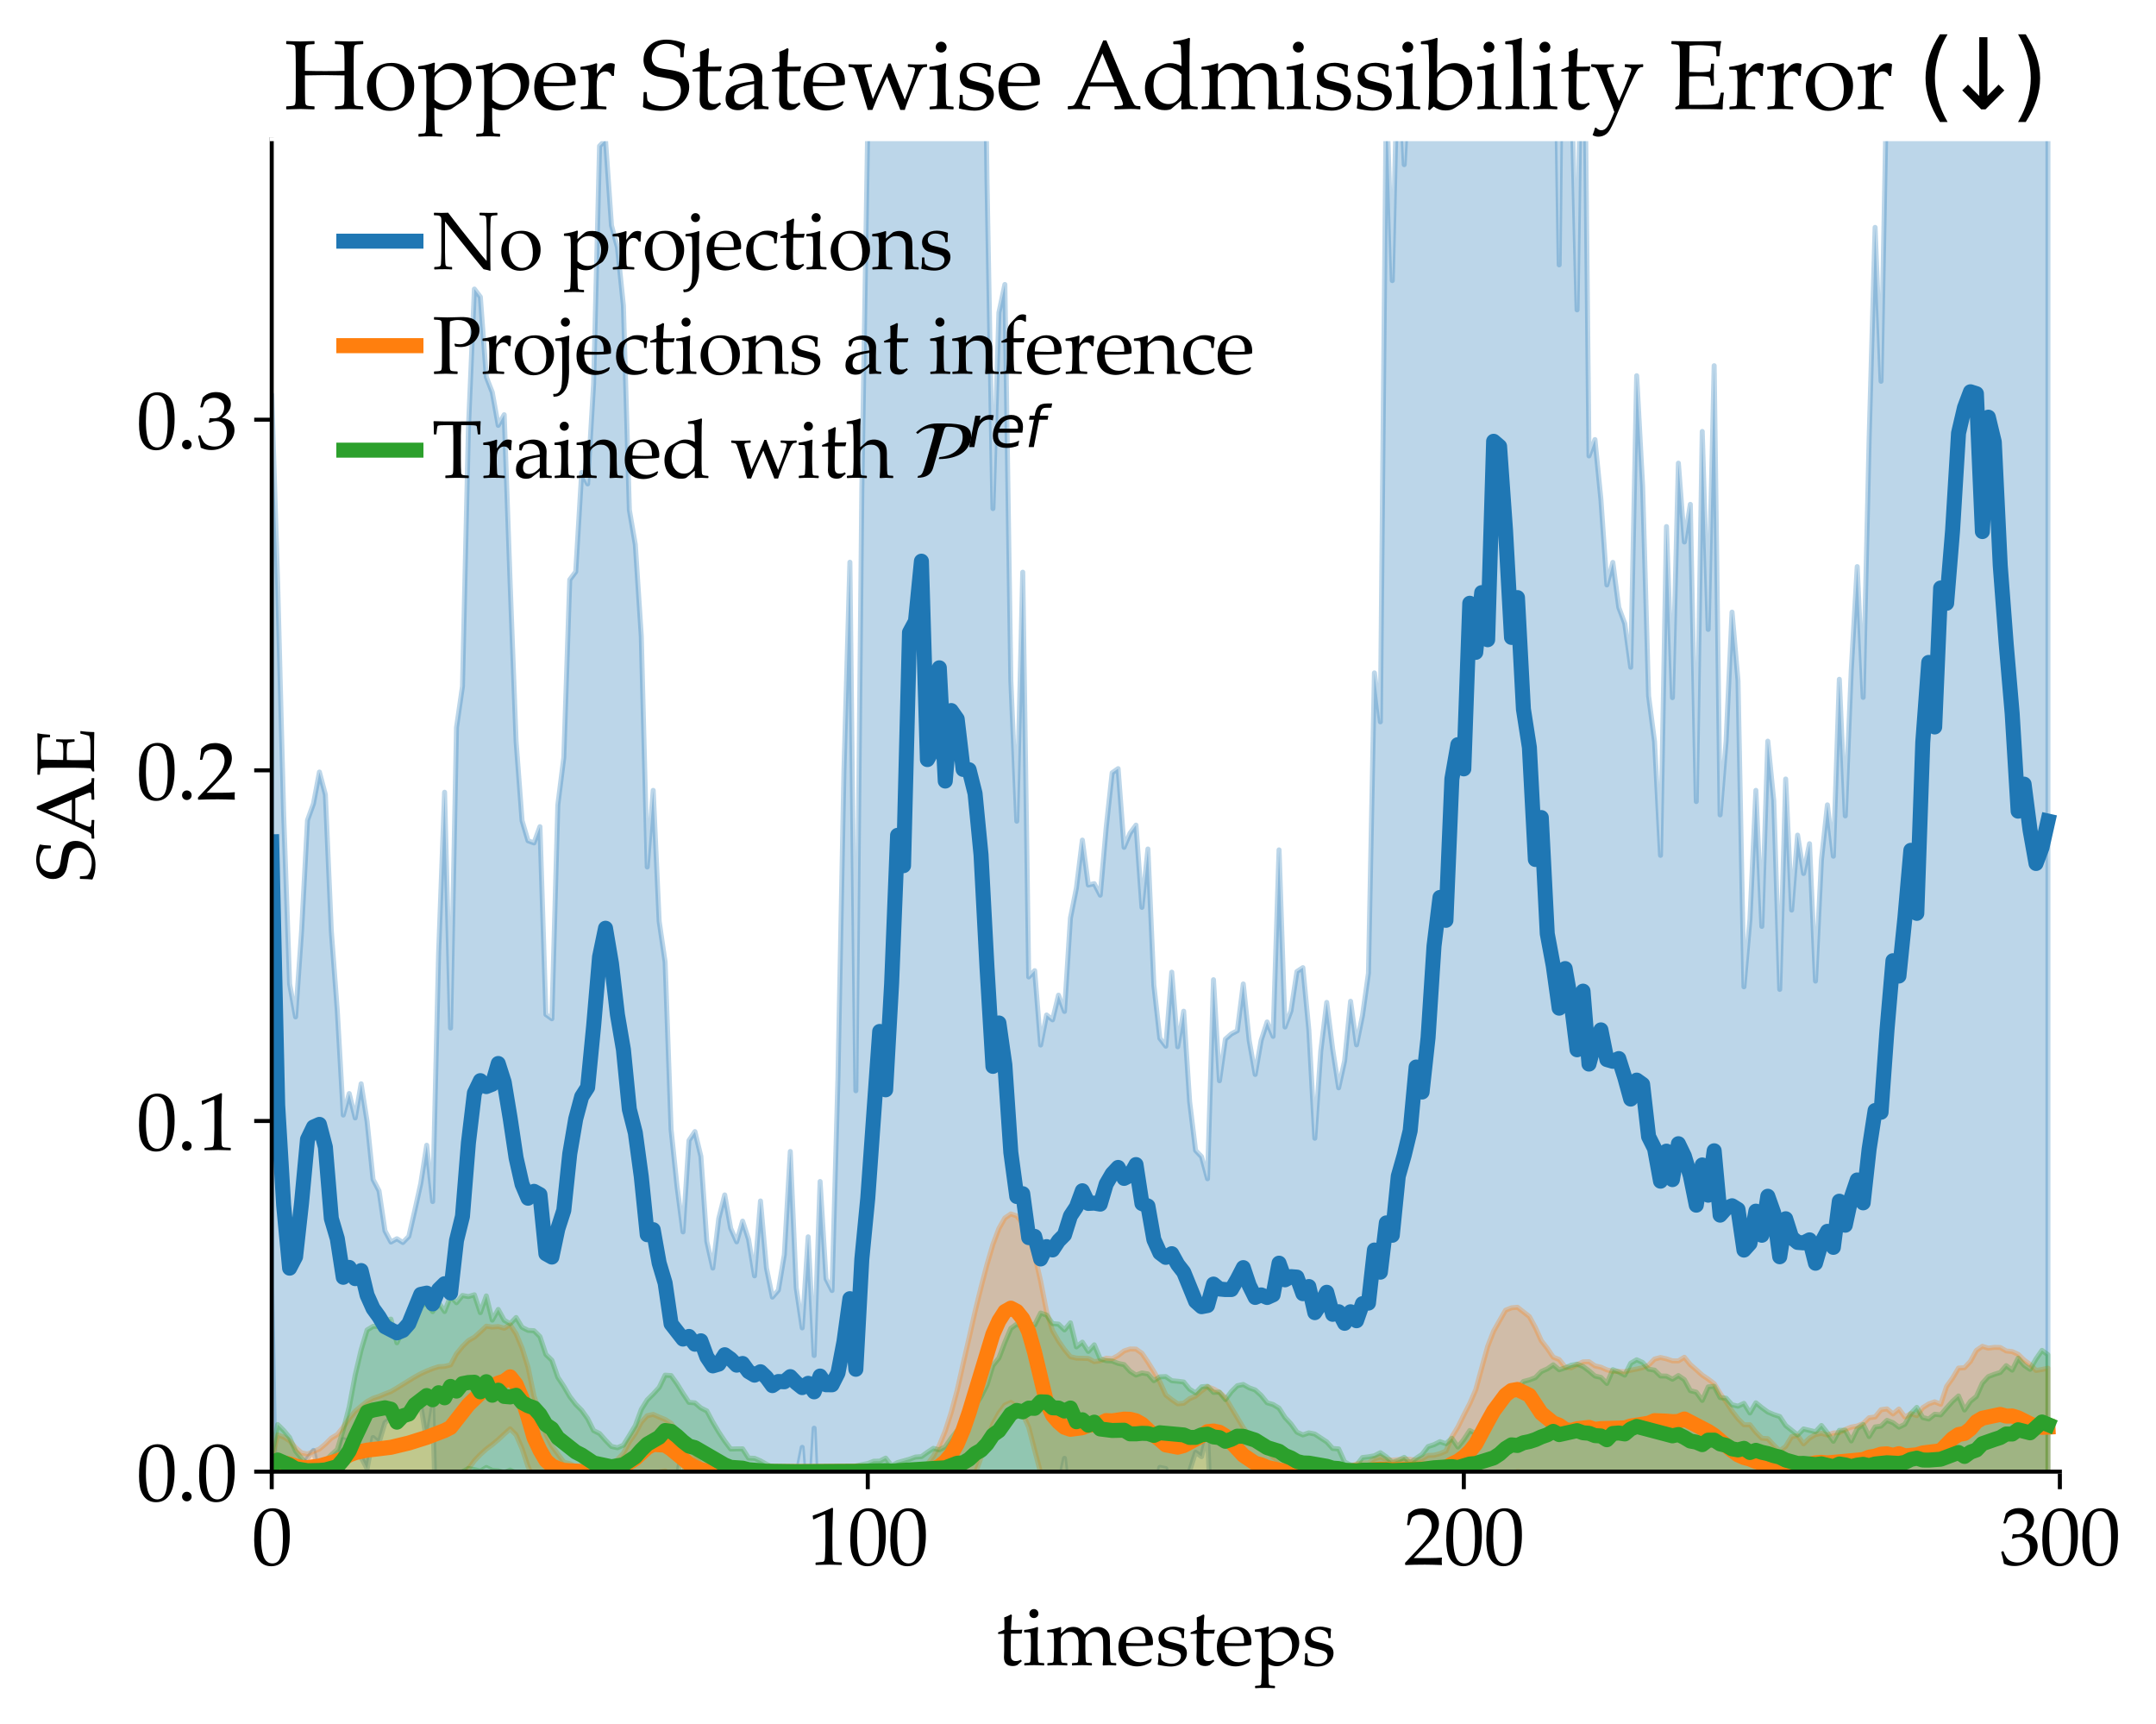 <?xml version="1.0" encoding="utf-8" standalone="no"?>
<!DOCTYPE svg PUBLIC "-//W3C//DTD SVG 1.1//EN"
  "http://www.w3.org/Graphics/SVG/1.1/DTD/svg11.dtd">
<svg xmlns:xlink="http://www.w3.org/1999/xlink" width="430.59pt" height="344.244pt" viewBox="0 0 430.59 344.244" xmlns="http://www.w3.org/2000/svg" version="1.1">
 <defs>
  <style type="text/css">*{stroke-linejoin: round; stroke-linecap: butt}</style>
 </defs>
 <g id="figure_1">
  <g id="patch_1">
   <path d="M 0 344.244 
L 430.59 344.244 
L 430.59 0 
L 0 0 
z
" style="fill: #ffffff"/>
  </g>
  <g id="axes_1">
   <g id="patch_2">
    <path d="M 54.27 293.904 
L 411.39 293.904 
L 411.39 27.792 
L 54.27 27.792 
z
" style="fill: #ffffff"/>
   </g>
   <g id="PolyCollection_1">
    <path d="M 54.27 78.824 
L 54.27 257.406 
L 55.46 324.679 
L 56.651 318.863 
L 57.841 310.026 
L 59.032 298.864 
L 60.222 294.431 
L 61.412 291.275 
L 62.603 289.658 
L 63.793 294.911 
L 64.984 299.493 
L 66.174 300.709 
L 67.364 292.917 
L 68.555 287.481 
L 69.745 287.831 
L 70.936 287.448 
L 72.126 291.041 
L 73.316 293.34 
L 74.507 287.084 
L 75.697 288.121 
L 76.888 284.104 
L 78.078 283.212 
L 79.268 284.987 
L 80.459 283.255 
L 81.649 281.768 
L 82.84 280.983 
L 84.03 280.633 
L 85.22 287.778 
L 86.411 280.832 
L 87.601 324.81 
L 88.792 354.524 
L 89.982 311.142 
L 91.172 350.172 
L 92.363 348.739 
L 93.553 370.958 
L 94.744 378.857 
L 95.934 372.326 
L 97.124 358.705 
L 98.315 354.699 
L 99.505 339.83 
L 100.696 349.416 
L 101.886 330.062 
L 103.076 314.405 
L 104.267 309.101 
L 105.457 310.686 
L 106.648 307.503 
L 107.838 312.062 
L 109.028 298.161 
L 110.219 298.634 
L 111.409 330.061 
L 112.6 332.153 
L 113.79 345.056 
L 114.98 332.738 
L 116.171 343.683 
L 117.361 337.68 
L 118.552 333.308 
L 119.742 353.04 
L 120.932 342.808 
L 122.123 339.812 
L 123.313 355.877 
L 124.504 358.164 
L 125.694 341.266 
L 126.884 343.676 
L 128.075 342.934 
L 129.265 320.024 
L 130.456 333.306 
L 131.646 320.502 
L 132.836 320.35 
L 134.027 303.207 
L 135.217 294.964 
L 136.408 288.83 
L 137.598 306.029 
L 138.788 310.912 
L 139.979 304.598 
L 141.169 294.055 
L 142.36 292.305 
L 143.55 301.51 
L 144.74 302.466 
L 145.931 297.507 
L 147.121 297.26 
L 148.312 300.729 
L 149.502 300.309 
L 150.692 294.461 
L 151.883 308.053 
L 153.073 296.935 
L 154.264 294.388 
L 155.454 294.139 
L 156.644 301.345 
L 157.835 319.891 
L 159.025 295.136 
L 160.216 289.044 
L 161.406 305.521 
L 162.596 285.22 
L 163.787 313.66 
L 164.977 297.691 
L 166.168 295.376 
L 167.358 333.352 
L 168.548 381.98 
L 169.739 406.439 
L 170.929 329.09 
L 172.12 405.19 
L 173.31 453.766 
L 174.5 475.875 
L 175.691 485.286 
L 176.881 434.611 
L 178.072 443.596 
L 179.262 479.903 
L 180.452 454.073 
L 181.643 492.185 
L 182.833 476.348 
L 184.024 468.154 
L 185.214 413.607 
L 186.404 400.734 
L 187.595 433.436 
L 188.785 362.303 
L 189.976 401.944 
L 191.166 399.507 
L 192.356 371.667 
L 193.547 352.701 
L 194.737 379.487 
L 195.928 393.836 
L 197.118 350.442 
L 198.308 324.359 
L 199.499 346.164 
L 200.689 368.506 
L 201.88 324.468 
L 203.07 313.908 
L 204.26 362.514 
L 205.451 299.215 
L 206.641 299.99 
L 207.832 294.14 
L 209.022 295.223 
L 210.212 295.577 
L 211.403 296.895 
L 212.593 291.242 
L 213.784 302.317 
L 214.974 304.734 
L 216.164 307.84 
L 217.355 303.922 
L 218.545 304.061 
L 219.736 302.176 
L 220.926 307.656 
L 222.116 314.505 
L 223.307 312.788 
L 224.497 301.452 
L 225.688 303.044 
L 226.878 300.363 
L 228.068 299.505 
L 229.259 312.172 
L 230.449 298.395 
L 231.64 293.059 
L 232.83 293.284 
L 234.02 306.597 
L 235.211 296.011 
L 236.401 306.171 
L 237.592 293.768 
L 238.782 290.026 
L 239.972 290.908 
L 241.163 286.051 
L 242.353 317.233 
L 243.544 299.006 
L 244.734 307.543 
L 245.924 308.583 
L 247.115 305.076 
L 248.305 309.808 
L 249.496 305.567 
L 250.686 303.641 
L 251.876 309.454 
L 253.067 314.146 
L 254.257 310.198 
L 255.448 334.806 
L 256.638 306.081 
L 257.828 308.028 
L 259.019 316.072 
L 260.209 323.464 
L 261.4 308.168 
L 262.59 296.979 
L 263.78 310.798 
L 264.971 315.97 
L 266.161 315.406 
L 267.352 306.68 
L 268.542 316.676 
L 269.732 323.981 
L 270.923 318.857 
L 272.113 317.885 
L 273.304 326.133 
L 274.494 364.901 
L 275.684 363.972 
L 276.875 470.591 
L 278.065 437.352 
L 279.256 464.103 
L 280.446 428.538 
L 281.636 442.23 
L 282.827 472.622 
L 284.017 466.879 
L 285.208 530.529 
L 286.398 481.198 
L 287.588 493.24 
L 288.779 478.387 
L 289.969 493.339 
L 291.16 511.588 
L 292.35 505.826 
L 293.54 516.765 
L 294.731 467.907 
L 295.921 501.898 
L 297.112 455.698 
L 298.302 520.623 
L 299.492 554.917 
L 300.683 538.457 
L 301.873 459.186 
L 303.064 462.859 
L 304.254 475.549 
L 305.444 485.983 
L 306.635 408.725 
L 307.825 523.376 
L 309.016 424.859 
L 310.206 410.38 
L 311.396 349.787 
L 312.587 451.559 
L 313.777 387.225 
L 314.968 357.41 
L 316.158 420.345 
L 317.348 333.96 
L 318.539 328.339 
L 319.729 311.604 
L 320.92 306.398 
L 322.11 311.586 
L 323.3 301.496 
L 324.491 305.84 
L 325.681 305.727 
L 326.872 356.383 
L 328.062 336.059 
L 329.252 315.01 
L 330.443 310.636 
L 331.633 300.967 
L 332.824 354.628 
L 334.014 331.829 
L 335.204 364.327 
L 336.395 353.533 
L 337.585 368.87 
L 338.776 321.291 
L 339.966 379.136 
L 341.156 351.673 
L 342.347 386.607 
L 343.537 322.607 
L 344.728 334.602 
L 345.918 359.361 
L 347.108 347.154 
L 348.299 302.234 
L 349.489 313 
L 350.68 325.908 
L 351.87 308.371 
L 353.06 329.79 
L 354.251 324.636 
L 355.441 304.378 
L 356.632 331.216 
L 357.822 312.529 
L 359.012 329.459 
L 360.203 321.987 
L 361.393 326.723 
L 362.584 308.621 
L 363.774 324.623 
L 364.964 331.083 
L 366.155 327.221 
L 367.345 344.122 
L 368.536 326.432 
L 369.726 344.481 
L 370.916 358.146 
L 372.107 341.162 
L 373.297 371.33 
L 374.488 398.146 
L 375.678 368.108 
L 376.868 398.547 
L 378.059 428.37 
L 379.249 452.947 
L 380.44 423.657 
L 381.63 510.387 
L 382.82 391.08 
L 384.011 445.221 
L 385.201 425.564 
L 386.392 421.282 
L 387.582 476.661 
L 388.772 483.483 
L 389.963 468.05 
L 391.153 441.17 
L 392.344 417.174 
L 393.534 416.257 
L 394.724 408.641 
L 395.915 375.061 
L 397.105 432.104 
L 398.296 444.922 
L 399.486 427.808 
L 400.676 402.083 
L 401.867 375.262 
L 403.057 362.836 
L 404.248 404.773 
L 405.438 429.722 
L 406.628 447.865 
L 407.819 374.512 
L 409.009 423.648 
L 409.009 -95.697 
L 409.009 -95.697 
L 407.819 -36.002 
L 406.628 -102.978 
L 405.438 -98.159 
L 404.248 -91.567 
L 403.057 -38.843 
L 401.867 -90.237 
L 400.676 -144.749 
L 399.486 -201.87 
L 398.296 -268.38 
L 397.105 -265.481 
L 395.915 -162.741 
L 394.724 -251.409 
L 393.534 -259.776 
L 392.344 -254.365 
L 391.153 -268.176 
L 389.963 -256.12 
L 388.772 -242.524 
L 387.582 -241.812 
L 386.392 -130.922 
L 385.201 -160.989 
L 384.011 -148.735 
L 382.82 -26.275 
L 381.63 -170.76 
L 380.44 -56.972 
L 379.249 -63.108 
L 378.059 -44.649 
L 376.868 12.784 
L 375.678 76.147 
L 374.488 45.412 
L 373.297 87.621 
L 372.107 139.278 
L 370.916 113.158 
L 369.726 133.853 
L 368.536 162.936 
L 367.345 135.657 
L 366.155 170.996 
L 364.964 160.74 
L 363.774 171.703 
L 362.584 195.936 
L 361.393 168.498 
L 360.203 174.445 
L 359.012 166.78 
L 357.822 181.753 
L 356.632 155.578 
L 355.441 197.593 
L 354.251 159.871 
L 353.06 148.019 
L 351.87 185.013 
L 350.68 157.845 
L 349.489 183.666 
L 348.299 197.076 
L 347.108 135.92 
L 345.918 122.244 
L 344.728 148.046 
L 343.537 162.742 
L 342.347 73.034 
L 341.156 125.702 
L 339.966 86.167 
L 338.776 160.075 
L 337.585 100.721 
L 336.395 108.24 
L 335.204 92.495 
L 334.014 139.33 
L 332.824 105.158 
L 331.633 170.824 
L 330.443 148.102 
L 329.252 138.967 
L 328.062 97.052 
L 326.872 75.033 
L 325.681 133.264 
L 324.491 124.517 
L 323.3 121.315 
L 322.11 112.314 
L 320.92 116.819 
L 319.729 99.75 
L 318.539 87.783 
L 317.348 91.053 
L 316.158 -24.465 
L 314.968 61.89 
L 313.777 13.085 
L 312.587 -64.697 
L 311.396 52.897 
L 310.206 -24.684 
L 309.016 -51.901 
L 307.825 -196.83 
L 306.635 -65.43 
L 305.444 -187.466 
L 304.254 -192.283 
L 303.064 -224.167 
L 301.873 -204.587 
L 300.683 -326.604 
L 299.492 -376.621 
L 298.302 -344.364 
L 297.112 -200.183 
L 295.921 -265.202 
L 294.731 -207.337 
L 293.54 -275.809 
L 292.35 -198.728 
L 291.16 -214.162 
L 289.969 -182.245 
L 288.779 -110.788 
L 287.588 -134.791 
L 286.398 -103.33 
L 285.208 -116.072 
L 284.017 -30.707 
L 282.827 -46.43 
L 281.636 9.384 
L 280.446 32.879 
L 279.256 5.719 
L 278.065 56.043 
L 276.875 17.858 
L 275.684 144.16 
L 274.494 134.382 
L 273.304 194.353 
L 272.113 202.816 
L 270.923 208.668 
L 269.732 199.963 
L 268.542 211.872 
L 267.352 217.252 
L 266.161 209.554 
L 264.971 200.191 
L 263.78 209.916 
L 262.59 227.317 
L 261.4 205.7 
L 260.209 193.252 
L 259.019 194.029 
L 257.828 201.885 
L 256.638 205.107 
L 255.448 169.73 
L 254.257 206.976 
L 253.067 204.096 
L 251.876 207.755 
L 250.686 214.578 
L 249.496 207.851 
L 248.305 196.507 
L 247.115 205.855 
L 245.924 206.476 
L 244.734 207.532 
L 243.544 215.845 
L 242.353 195.655 
L 241.163 235.406 
L 239.972 231.009 
L 238.782 229.766 
L 237.592 220.01 
L 236.401 201.948 
L 235.211 209.053 
L 234.02 194.149 
L 232.83 208.932 
L 231.64 207.365 
L 230.449 196.747 
L 229.259 169.551 
L 228.068 181.21 
L 226.878 164.786 
L 225.688 166.404 
L 224.497 169.226 
L 223.307 153.505 
L 222.116 154.34 
L 220.926 165.284 
L 219.736 178.777 
L 218.545 176.476 
L 217.355 176.746 
L 216.164 167.773 
L 214.974 177.352 
L 213.784 183.348 
L 212.593 201.996 
L 211.403 198.744 
L 210.212 203.673 
L 209.022 202.702 
L 207.832 208.707 
L 206.641 193.853 
L 205.451 195.11 
L 204.26 114.274 
L 203.07 164.003 
L 201.88 135.84 
L 200.689 56.813 
L 199.499 62.44 
L 198.308 101.567 
L 197.118 35.888 
L 195.928 -52.394 
L 194.737 -62.54 
L 193.547 -45.257 
L 192.356 -64.34 
L 191.166 -112.307 
L 189.976 -118.138 
L 188.785 -50.333 
L 187.595 -166.699 
L 186.404 -101.566 
L 185.214 -110.217 
L 184.024 -244.005 
L 182.833 -228.147 
L 181.643 -239.585 
L 180.452 -108.307 
L 179.262 -146.264 
L 178.072 -50.739 
L 176.881 0.683 
L 175.691 -73.31 
L 174.5 -29.454 
L 173.31 24.773 
L 172.12 97.811 
L 170.929 217.832 
L 169.739 112.279 
L 168.548 153.977 
L 167.358 215.062 
L 166.168 257.738 
L 164.977 255.401 
L 163.787 235.958 
L 162.596 270.71 
L 161.406 247.005 
L 160.216 265.195 
L 159.025 257.208 
L 157.835 229.962 
L 156.644 250.565 
L 155.454 257.663 
L 154.264 259.05 
L 153.073 253.24 
L 151.883 239.849 
L 150.692 254.799 
L 149.502 247.531 
L 148.312 243.872 
L 147.121 248.009 
L 145.931 245.305 
L 144.74 238.638 
L 143.55 243.353 
L 142.36 253.252 
L 141.169 247.942 
L 139.979 230.942 
L 138.788 225.992 
L 137.598 227.765 
L 136.408 246.023 
L 135.217 236.913 
L 134.027 225.55 
L 132.836 192.116 
L 131.646 183.983 
L 130.456 157.845 
L 129.265 173.146 
L 128.075 127.036 
L 126.884 108.772 
L 125.694 101.822 
L 124.504 61.036 
L 123.313 49.394 
L 122.123 45.028 
L 120.932 27.947 
L 119.742 29.16 
L 118.552 76.673 
L 117.361 96.643 
L 116.171 94.349 
L 114.98 114.184 
L 113.79 115.776 
L 112.6 151.276 
L 111.409 160.768 
L 110.219 203.459 
L 109.028 202.606 
L 107.838 165.095 
L 106.648 168.342 
L 105.457 167.912 
L 104.267 163.898 
L 103.076 148.098 
L 101.886 116.548 
L 100.696 82.825 
L 99.505 84.95 
L 98.315 78.354 
L 97.124 75.295 
L 95.934 59.3 
L 94.744 57.727 
L 93.553 85.493 
L 92.363 137.073 
L 91.172 145.296 
L 89.982 205.31 
L 88.792 158.217 
L 87.601 190.27 
L 86.411 239.963 
L 85.22 228.716 
L 84.03 236.368 
L 82.84 241.739 
L 81.649 246.921 
L 80.459 248.142 
L 79.268 247.389 
L 78.078 248.049 
L 76.888 245.811 
L 75.697 237.817 
L 74.507 235.551 
L 73.316 223.98 
L 72.126 216.441 
L 70.936 223.264 
L 69.745 218.394 
L 68.555 222.691 
L 67.364 201.822 
L 66.174 185.996 
L 64.984 158.689 
L 63.793 154.188 
L 62.603 160.503 
L 61.412 163.813 
L 60.222 186.073 
L 59.032 203.087 
L 57.841 196.508 
L 56.651 162.562 
L 55.46 116.753 
L 54.27 78.824 
z
" clip-path="url(#pb542a99eb0)" style="fill: #1f77b4; fill-opacity: 0.3; stroke: #1f77b4; stroke-opacity: 0.3"/>
   </g>
   <g id="PolyCollection_2">
    <defs>
     <path id="mfa296841be" d="M 54.27 -53.025 
L 54.27 -48.854 
L 55.46 -46.683 
L 56.651 -46.908 
L 57.841 -47.227 
L 59.032 -47.782 
L 60.222 -48.28 
L 61.412 -48.443 
L 62.603 -48.261 
L 63.793 -48.088 
L 64.984 -47.711 
L 66.174 -47.347 
L 67.364 -47.239 
L 68.555 -46.758 
L 69.745 -46.401 
L 70.936 -45.861 
L 72.126 -45.4 
L 73.316 -44.917 
L 74.507 -44.656 
L 75.697 -44.441 
L 76.888 -44.22 
L 78.078 -44.065 
L 79.268 -43.88 
L 80.459 -43.715 
L 81.649 -43.603 
L 82.84 -43.573 
L 84.03 -43.687 
L 85.22 -43.925 
L 86.411 -44.362 
L 87.601 -45.001 
L 88.792 -45.737 
L 89.982 -46.646 
L 91.172 -47.554 
L 92.363 -49.124 
L 93.553 -50.894 
L 94.744 -52.53 
L 95.934 -53.767 
L 97.124 -54.847 
L 98.315 -55.732 
L 99.505 -56.734 
L 100.696 -57.842 
L 101.886 -58.895 
L 103.076 -57.689 
L 104.267 -54.941 
L 105.457 -51.367 
L 106.648 -48.854 
L 107.838 -47.395 
L 109.028 -47.294 
L 110.219 -47.542 
L 111.409 -48.071 
L 112.6 -48.928 
L 113.79 -49.07 
L 114.98 -49.517 
L 116.171 -49.584 
L 117.361 -49.828 
L 118.552 -49.926 
L 119.742 -49.995 
L 120.932 -49.765 
L 122.123 -49.454 
L 123.313 -49.135 
L 124.504 -48.768 
L 125.694 -47.925 
L 126.884 -47.9 
L 128.075 -47.996 
L 129.265 -48.797 
L 130.456 -49.786 
L 131.646 -50.266 
L 132.836 -50.499 
L 134.027 -49.71 
L 135.217 -49.346 
L 136.408 -48.962 
L 137.598 -48.832 
L 138.788 -48.828 
L 139.979 -48.91 
L 141.169 -49.588 
L 142.36 -49.574 
L 143.55 -49.741 
L 144.74 -50.124 
L 145.931 -50.217 
L 147.121 -50.34 
L 148.312 -50.34 
L 149.502 -50.34 
L 150.692 -50.34 
L 151.883 -50.34 
L 153.073 -50.339 
L 154.264 -50.336 
L 155.454 -50.331 
L 156.644 -50.325 
L 157.835 -50.326 
L 159.025 -50.322 
L 160.216 -50.32 
L 161.406 -50.315 
L 162.596 -50.299 
L 163.787 -50.278 
L 164.977 -50.308 
L 166.168 -50.31 
L 167.358 -50.298 
L 168.548 -50.301 
L 169.739 -50.304 
L 170.929 -50.29 
L 172.12 -50.256 
L 173.31 -50.246 
L 174.5 -50.255 
L 175.691 -50.208 
L 176.881 -50.186 
L 178.072 -49.806 
L 179.262 -50.176 
L 180.452 -50.164 
L 181.643 -50.1 
L 182.833 -50.203 
L 184.024 -49.965 
L 185.214 -49.384 
L 186.404 -48.354 
L 187.595 -47.271 
L 188.785 -46.268 
L 189.976 -45.422 
L 191.166 -45.099 
L 192.356 -45.443 
L 193.547 -47.197 
L 194.737 -49.893 
L 195.928 -53.143 
L 197.118 -56.586 
L 198.308 -59.875 
L 199.499 -62.026 
L 200.689 -63.632 
L 201.88 -64.171 
L 203.07 -63.319 
L 204.26 -61.84 
L 205.451 -59.22 
L 206.641 -54.626 
L 207.832 -50.096 
L 209.022 -46.07 
L 210.212 -44.713 
L 211.403 -44.034 
L 212.593 -43.695 
L 213.784 -44.305 
L 214.974 -44.814 
L 216.164 -45.244 
L 217.355 -46.271 
L 218.545 -47.062 
L 219.736 -47.397 
L 220.926 -48.082 
L 222.116 -48.086 
L 223.307 -47.776 
L 224.497 -47.229 
L 225.688 -46.755 
L 226.878 -46.179 
L 228.068 -45.677 
L 229.259 -45.214 
L 230.449 -44.895 
L 231.64 -45.21 
L 232.83 -45.71 
L 234.02 -46.232 
L 235.211 -46.559 
L 236.401 -47.076 
L 237.592 -47.428 
L 238.782 -48.028 
L 239.972 -48.498 
L 241.163 -49.349 
L 242.353 -50.063 
L 243.544 -50.221 
L 244.734 -49.81 
L 245.924 -49.283 
L 247.115 -48.703 
L 248.305 -48.101 
L 249.496 -48.061 
L 250.686 -47.944 
L 251.876 -47.716 
L 253.067 -47.913 
L 254.257 -48.531 
L 255.448 -48.874 
L 256.638 -49.527 
L 257.828 -49.408 
L 259.019 -50.058 
L 260.209 -49.305 
L 261.4 -50.098 
L 262.59 -50.099 
L 263.78 -49.901 
L 264.971 -50.066 
L 266.161 -50.147 
L 267.352 -49.948 
L 268.542 -49.832 
L 269.732 -49.617 
L 270.923 -49.197 
L 272.113 -49.102 
L 273.304 -49.144 
L 274.494 -48.617 
L 275.684 -48.432 
L 276.875 -48.706 
L 278.065 -48.837 
L 279.256 -48.754 
L 280.446 -48.736 
L 281.636 -48.647 
L 282.827 -48.809 
L 284.017 -48.677 
L 285.208 -48.218 
L 286.398 -48.171 
L 287.588 -48.053 
L 288.779 -47.845 
L 289.969 -46.481 
L 291.16 -45.634 
L 292.35 -44.912 
L 293.54 -44.805 
L 294.731 -45.042 
L 295.921 -45.251 
L 297.112 -45.273 
L 298.302 -46.514 
L 299.492 -47.535 
L 300.683 -48.728 
L 301.873 -50.036 
L 303.064 -50.346 
L 304.254 -50.196 
L 305.444 -49.889 
L 306.635 -48.67 
L 307.825 -47.52 
L 309.016 -47.151 
L 310.206 -46.938 
L 311.396 -46.506 
L 312.587 -46.328 
L 313.777 -46.034 
L 314.968 -46.148 
L 316.158 -45.818 
L 317.348 -46.073 
L 318.539 -46.095 
L 319.729 -46.676 
L 320.92 -47.285 
L 322.11 -47.718 
L 323.3 -47.626 
L 324.491 -47.877 
L 325.681 -48.311 
L 326.872 -48.4 
L 328.062 -48.312 
L 329.252 -48.435 
L 330.443 -48.234 
L 331.633 -47.894 
L 332.824 -48.004 
L 334.014 -48.187 
L 335.204 -48.283 
L 336.395 -48.534 
L 337.585 -48.764 
L 338.776 -48.532 
L 339.966 -48.465 
L 341.156 -47.941 
L 342.347 -47.291 
L 343.537 -47.176 
L 344.728 -46.992 
L 345.918 -46.698 
L 347.108 -46.488 
L 348.299 -46.622 
L 349.489 -45.994 
L 350.68 -46.52 
L 351.87 -46.995 
L 353.06 -46.63 
L 354.251 -47.235 
L 355.441 -48.139 
L 356.632 -47.51 
L 357.822 -46.261 
L 359.012 -46.337 
L 360.203 -47.24 
L 361.393 -46.673 
L 362.584 -46.445 
L 363.774 -46.403 
L 364.964 -46.53 
L 366.155 -46.362 
L 367.345 -46.413 
L 368.536 -46.156 
L 369.726 -46.048 
L 370.916 -46.023 
L 372.107 -45.558 
L 373.297 -45.368 
L 374.488 -45.592 
L 375.678 -44.947 
L 376.868 -44.924 
L 378.059 -45.325 
L 379.249 -45.017 
L 380.44 -45.741 
L 381.63 -45.34 
L 382.82 -45.881 
L 384.011 -45.04 
L 385.201 -44.567 
L 386.392 -44.364 
L 387.582 -45.24 
L 388.772 -44.249 
L 389.963 -44.884 
L 391.153 -44.483 
L 392.344 -44.827 
L 393.534 -45.39 
L 394.724 -46.066 
L 395.915 -46.657 
L 397.105 -47.558 
L 398.296 -47.979 
L 399.486 -48.41 
L 400.676 -48.42 
L 401.867 -48.599 
L 403.057 -48.412 
L 404.248 -48.341 
L 405.438 -48.049 
L 406.628 -48.241 
L 407.819 -47.631 
L 409.009 -47.48 
L 409.009 -71.007 
L 409.009 -71.007 
L 407.819 -70.743 
L 406.628 -70.552 
L 405.438 -71.754 
L 404.248 -72.624 
L 403.057 -73.772 
L 401.867 -74.319 
L 400.676 -74.443 
L 399.486 -75.137 
L 398.296 -75.161 
L 397.105 -75.003 
L 395.915 -75.364 
L 394.724 -74.559 
L 393.534 -72.379 
L 392.344 -71.1 
L 391.153 -71.026 
L 389.963 -69.019 
L 388.772 -67.365 
L 387.582 -63.799 
L 386.392 -64.285 
L 385.201 -63.862 
L 384.011 -63.116 
L 382.82 -61.529 
L 381.63 -61.929 
L 380.44 -61.25 
L 379.249 -62.853 
L 378.059 -61.868 
L 376.868 -62.88 
L 375.678 -62.708 
L 374.488 -61.266 
L 373.297 -61.109 
L 372.107 -59.957 
L 370.916 -59.452 
L 369.726 -59.245 
L 368.536 -58.767 
L 367.345 -58.141 
L 366.155 -58.056 
L 364.964 -57.652 
L 363.774 -58.002 
L 362.584 -57.758 
L 361.393 -57.035 
L 360.203 -55.884 
L 359.012 -57.545 
L 357.822 -57.341 
L 356.632 -55.379 
L 355.441 -54.482 
L 354.251 -55.636 
L 353.06 -56.924 
L 351.87 -57.013 
L 350.68 -58.202 
L 349.489 -59.71 
L 348.299 -59.707 
L 347.108 -60.906 
L 345.918 -62.453 
L 344.728 -64.298 
L 343.537 -65.965 
L 342.347 -67.911 
L 341.156 -68.825 
L 339.966 -69.62 
L 338.776 -70.692 
L 337.585 -71.725 
L 336.395 -73.184 
L 335.204 -72.46 
L 334.014 -72.469 
L 332.824 -72.87 
L 331.633 -73.138 
L 330.443 -72.824 
L 329.252 -71.605 
L 328.062 -71.114 
L 326.872 -70.827 
L 325.681 -70.603 
L 324.491 -70.285 
L 323.3 -70.354 
L 322.11 -70.369 
L 320.92 -70.667 
L 319.729 -71.202 
L 318.539 -71.466 
L 317.348 -72.302 
L 316.158 -72.271 
L 314.968 -71.689 
L 313.777 -71.074 
L 312.587 -71.226 
L 311.396 -72.73 
L 310.206 -73.209 
L 309.016 -74.967 
L 307.825 -76.494 
L 306.635 -79.113 
L 305.444 -81.308 
L 304.254 -82.242 
L 303.064 -83.164 
L 301.873 -83.06 
L 300.683 -82.582 
L 299.492 -80.499 
L 298.302 -78.399 
L 297.112 -75.355 
L 295.921 -71.049 
L 294.731 -66.688 
L 293.54 -63.957 
L 292.35 -61.644 
L 291.16 -59.246 
L 289.969 -57.285 
L 288.779 -54.449 
L 287.588 -53.941 
L 286.398 -53.617 
L 285.208 -53.584 
L 284.017 -52.905 
L 282.827 -52.61 
L 281.636 -52.797 
L 280.446 -52.847 
L 279.256 -52.749 
L 278.065 -52.639 
L 276.875 -52.776 
L 275.684 -53.254 
L 274.494 -52.888 
L 273.304 -52.089 
L 272.113 -52.085 
L 270.923 -51.892 
L 269.732 -51.329 
L 268.542 -51.047 
L 267.352 -50.878 
L 266.161 -50.635 
L 264.971 -50.725 
L 263.78 -50.894 
L 262.59 -50.658 
L 261.4 -50.646 
L 260.209 -51.507 
L 259.019 -50.695 
L 257.828 -51.504 
L 256.638 -51.422 
L 255.448 -52.431 
L 254.257 -53.254 
L 253.067 -54.475 
L 251.876 -55.724 
L 250.686 -56.078 
L 249.496 -57.521 
L 248.305 -59.116 
L 247.115 -61.123 
L 245.924 -63.1 
L 244.734 -65.136 
L 243.544 -66.202 
L 242.353 -66.852 
L 241.163 -67.322 
L 239.972 -66.468 
L 238.782 -65.436 
L 237.592 -64.916 
L 236.401 -64.005 
L 235.211 -63.895 
L 234.02 -64.717 
L 232.83 -65.649 
L 231.64 -68.258 
L 230.449 -70.31 
L 229.259 -72.22 
L 228.068 -73.98 
L 226.878 -74.819 
L 225.688 -74.838 
L 224.497 -74.446 
L 223.307 -73.531 
L 222.116 -72.883 
L 220.926 -73.004 
L 219.736 -72.481 
L 218.545 -72.307 
L 217.355 -72.941 
L 216.164 -72.979 
L 214.974 -73.015 
L 213.784 -73.294 
L 212.593 -74.716 
L 211.403 -76.422 
L 210.212 -78.499 
L 209.022 -82.274 
L 207.832 -88.397 
L 206.641 -93.6 
L 205.451 -97.361 
L 204.26 -99.907 
L 203.07 -101.409 
L 201.88 -101.808 
L 200.689 -100.989 
L 199.499 -98.893 
L 198.308 -95.74 
L 197.118 -91.689 
L 195.928 -87.154 
L 194.737 -82.303 
L 193.547 -77.057 
L 192.356 -71.9 
L 191.166 -66.6 
L 189.976 -62.169 
L 188.785 -58.482 
L 187.595 -55.582 
L 186.404 -53.403 
L 185.214 -51.842 
L 184.024 -51.023 
L 182.833 -50.706 
L 181.643 -50.801 
L 180.452 -50.742 
L 179.262 -50.728 
L 178.072 -51.132 
L 176.881 -50.676 
L 175.691 -50.65 
L 174.5 -50.583 
L 173.31 -50.562 
L 172.12 -50.525 
L 170.929 -50.499 
L 169.739 -50.463 
L 168.548 -50.464 
L 167.358 -50.462 
L 166.168 -50.427 
L 164.977 -50.422 
L 163.787 -50.448 
L 162.596 -50.421 
L 161.406 -50.39 
L 160.216 -50.376 
L 159.025 -50.368 
L 157.835 -50.36 
L 156.644 -50.36 
L 155.454 -50.351 
L 154.264 -50.345 
L 153.073 -50.342 
L 151.883 -50.34 
L 150.692 -50.34 
L 149.502 -50.34 
L 148.312 -50.34 
L 147.121 -50.34 
L 145.931 -50.475 
L 144.74 -50.581 
L 143.55 -51.024 
L 142.36 -51.282 
L 141.169 -51.389 
L 139.979 -52.558 
L 138.788 -53.63 
L 137.598 -55.003 
L 136.408 -56.773 
L 135.217 -58.403 
L 134.027 -59.999 
L 132.836 -60.762 
L 131.646 -61.246 
L 130.456 -61.771 
L 129.265 -61.513 
L 128.075 -60.213 
L 126.884 -57.985 
L 125.694 -56.283 
L 124.504 -54.001 
L 123.313 -52.751 
L 122.123 -51.957 
L 120.932 -51.333 
L 119.742 -50.935 
L 118.552 -50.94 
L 117.361 -50.981 
L 116.171 -51.213 
L 114.98 -51.324 
L 113.79 -51.931 
L 112.6 -52.236 
L 111.409 -53.854 
L 110.219 -55.473 
L 109.028 -57.855 
L 107.838 -61.825 
L 106.648 -65.444 
L 105.457 -71.188 
L 104.267 -75.01 
L 103.076 -77.863 
L 101.886 -79.671 
L 100.696 -78.986 
L 99.505 -79.321 
L 98.315 -79.22 
L 97.124 -79.394 
L 95.934 -78.272 
L 94.744 -77.198 
L 93.553 -76.521 
L 92.363 -75.347 
L 91.172 -73.888 
L 89.982 -71.662 
L 88.792 -71.366 
L 87.601 -71.302 
L 86.411 -70.916 
L 85.22 -70.445 
L 84.03 -69.904 
L 82.84 -69.241 
L 81.649 -68.518 
L 80.459 -67.785 
L 79.268 -67.045 
L 78.078 -66.342 
L 76.888 -65.887 
L 75.697 -65.382 
L 74.507 -64.989 
L 73.316 -64.354 
L 72.126 -63.41 
L 70.936 -62.396 
L 69.745 -60.957 
L 68.555 -59.224 
L 67.364 -57.753 
L 66.174 -57.042 
L 64.984 -55.859 
L 63.793 -54.855 
L 62.603 -54.368 
L 61.412 -53.857 
L 60.222 -54.09 
L 59.032 -55.135 
L 57.841 -56.498 
L 56.651 -57.263 
L 55.46 -57.68 
L 54.27 -53.025 
z
" style="stroke: #ff7f0e; stroke-opacity: 0.3"/>
    </defs>
    <g clip-path="url(#pb542a99eb0)">
     <use xlink:href="#mfa296841be" x="0" y="344.244" style="fill: #ff7f0e; fill-opacity: 0.3; stroke: #ff7f0e; stroke-opacity: 0.3"/>
    </g>
   </g>
   <g id="PolyCollection_3">
    <defs>
     <path id="m61cbb4ba38" d="M 54.27 -53.834 
L 54.27 -48.456 
L 55.46 -45.593 
L 56.651 -45.829 
L 57.841 -46.099 
L 59.032 -47.404 
L 60.222 -48.391 
L 61.412 -49.321 
L 62.603 -49.426 
L 63.793 -49.134 
L 64.984 -48.877 
L 66.174 -48.303 
L 67.364 -47.913 
L 68.555 -46.787 
L 69.745 -45.699 
L 70.936 -44.845 
L 72.126 -44.743 
L 73.316 -45.879 
L 74.507 -45.929 
L 75.697 -46.304 
L 76.888 -45.751 
L 78.078 -44.821 
L 79.268 -44.381 
L 80.459 -44.321 
L 81.649 -44.492 
L 82.84 -45.171 
L 84.03 -45.929 
L 85.22 -47.033 
L 86.411 -47.088 
L 87.601 -48.109 
L 88.792 -47.853 
L 89.982 -49.371 
L 91.172 -48.785 
L 92.363 -50.311 
L 93.553 -50.983 
L 94.744 -50.739 
L 95.934 -50.454 
L 97.124 -51.17 
L 98.315 -50.603 
L 99.505 -50.502 
L 100.696 -50.156 
L 101.886 -50.647 
L 103.076 -50.071 
L 104.267 -49.14 
L 105.457 -48.458 
L 106.648 -47.663 
L 107.838 -46.192 
L 109.028 -45.715 
L 110.219 -45.226 
L 111.409 -44.991 
L 112.6 -44.833 
L 113.79 -44.88 
L 114.98 -44.745 
L 116.171 -44.724 
L 117.361 -44.887 
L 118.552 -45.596 
L 119.742 -45.754 
L 120.932 -46.554 
L 122.123 -47.251 
L 123.313 -47.911 
L 124.504 -47.79 
L 125.694 -47.402 
L 126.884 -47.085 
L 128.075 -46.568 
L 129.265 -46.988 
L 130.456 -47.059 
L 131.646 -47.26 
L 132.836 -47.51 
L 134.027 -47.248 
L 135.217 -47.043 
L 136.408 -46.761 
L 137.598 -46.719 
L 138.788 -46.187 
L 139.979 -45.817 
L 141.169 -45.228 
L 142.36 -45.672 
L 143.55 -46.233 
L 144.74 -46.916 
L 145.931 -47.553 
L 147.121 -47.322 
L 148.312 -47.176 
L 149.502 -48.403 
L 150.692 -48.213 
L 151.883 -48.532 
L 153.073 -49.031 
L 154.264 -49.514 
L 155.454 -50.333 
L 156.644 -50.322 
L 157.835 -50.316 
L 159.025 -50.3 
L 160.216 -50.326 
L 161.406 -50.318 
L 162.596 -50.306 
L 163.787 -50.306 
L 164.977 -50.29 
L 166.168 -50.315 
L 167.358 -50.292 
L 168.548 -50.28 
L 169.739 -50.028 
L 170.929 -49.341 
L 172.12 -49.13 
L 173.31 -48.926 
L 174.5 -48.555 
L 175.691 -48.552 
L 176.881 -48.012 
L 178.072 -49.383 
L 179.262 -48.875 
L 180.452 -48.634 
L 181.643 -48.326 
L 182.833 -47.993 
L 184.024 -48.056 
L 185.214 -47.436 
L 186.404 -46.966 
L 187.595 -47.433 
L 188.785 -46.921 
L 189.976 -46.019 
L 191.166 -45.54 
L 192.356 -45.25 
L 193.547 -45.11 
L 194.737 -44.359 
L 195.928 -43.892 
L 197.118 -44.064 
L 198.308 -43.748 
L 199.499 -43.983 
L 200.689 -44.154 
L 201.88 -44.79 
L 203.07 -45.316 
L 204.26 -45.364 
L 205.451 -46.262 
L 206.641 -46.328 
L 207.832 -46.562 
L 209.022 -46.875 
L 210.212 -46.273 
L 211.403 -46.286 
L 212.593 -46.233 
L 213.784 -46.032 
L 214.974 -45.365 
L 216.164 -45.209 
L 217.355 -44.862 
L 218.545 -44.782 
L 219.736 -44.876 
L 220.926 -44.906 
L 222.116 -44.693 
L 223.307 -45.247 
L 224.497 -45.525 
L 225.688 -45.387 
L 226.878 -46.145 
L 228.068 -45.947 
L 229.259 -46.062 
L 230.449 -46.651 
L 231.64 -46.943 
L 232.83 -46.702 
L 234.02 -47.524 
L 235.211 -47.357 
L 236.401 -47.103 
L 237.592 -47.544 
L 238.782 -48.305 
L 239.972 -48.095 
L 241.163 -48.294 
L 242.353 -48.384 
L 243.544 -48.061 
L 244.734 -48.077 
L 245.924 -47.3 
L 247.115 -47.348 
L 248.305 -47.06 
L 249.496 -46.97 
L 250.686 -46.614 
L 251.876 -46.115 
L 253.067 -46.193 
L 254.257 -45.773 
L 255.448 -45.79 
L 256.638 -45.974 
L 257.828 -46.264 
L 259.019 -46.528 
L 260.209 -46.489 
L 261.4 -45.988 
L 262.59 -45.811 
L 263.78 -46.175 
L 264.971 -46.548 
L 266.161 -47.126 
L 267.352 -47.029 
L 268.542 -48.971 
L 269.732 -49.379 
L 270.923 -49.348 
L 272.113 -48.098 
L 273.304 -48.002 
L 274.494 -47.844 
L 275.684 -47.38 
L 276.875 -48.06 
L 278.065 -48.91 
L 279.256 -48.598 
L 280.446 -48.056 
L 281.636 -49.053 
L 282.827 -48.453 
L 284.017 -47.817 
L 285.208 -46.64 
L 286.398 -46.497 
L 287.588 -45.99 
L 288.779 -46.486 
L 289.969 -45.705 
L 291.16 -47.058 
L 292.35 -46.213 
L 293.54 -45.175 
L 294.731 -46.025 
L 295.921 -45.456 
L 297.112 -45.084 
L 298.302 -44.333 
L 299.492 -43.982 
L 300.683 -43.894 
L 301.873 -43.901 
L 303.064 -44.19 
L 304.254 -43.88 
L 305.444 -44.041 
L 306.635 -44.362 
L 307.825 -44.23 
L 309.016 -44.531 
L 310.206 -45.096 
L 311.396 -44.798 
L 312.587 -45.01 
L 313.777 -45.325 
L 314.968 -45.256 
L 316.158 -44.86 
L 317.348 -45.545 
L 318.539 -45.637 
L 319.729 -45.772 
L 320.92 -45.473 
L 322.11 -45.227 
L 323.3 -45.888 
L 324.491 -46.132 
L 325.681 -45.753 
L 326.872 -46.065 
L 328.062 -45.951 
L 329.252 -46.405 
L 330.443 -46.107 
L 331.633 -46.6 
L 332.824 -45.817 
L 334.014 -46.184 
L 335.204 -45.991 
L 336.395 -45.634 
L 337.585 -46.394 
L 338.776 -46.252 
L 339.966 -46.903 
L 341.156 -46.006 
L 342.347 -45.898 
L 343.537 -46.623 
L 344.728 -46.187 
L 345.918 -46.098 
L 347.108 -45.947 
L 348.299 -46.022 
L 349.489 -46.276 
L 350.68 -45.106 
L 351.87 -45.294 
L 353.06 -45.634 
L 354.251 -45.333 
L 355.441 -45.152 
L 356.632 -45.746 
L 357.822 -45.952 
L 359.012 -46.275 
L 360.203 -45.104 
L 361.393 -45.098 
L 362.584 -45.227 
L 363.774 -44.237 
L 364.964 -45.213 
L 366.155 -46.234 
L 367.345 -45.154 
L 368.536 -44.778 
L 369.726 -46.201 
L 370.916 -44.39 
L 372.107 -43.86 
L 373.297 -45.719 
L 374.488 -44.478 
L 375.678 -44.644 
L 376.868 -43.655 
L 378.059 -44.092 
L 379.249 -44.746 
L 380.44 -44.575 
L 381.63 -43.615 
L 382.82 -42.898 
L 384.011 -44.181 
L 385.201 -44.451 
L 386.392 -43.712 
L 387.582 -43.977 
L 388.772 -43.492 
L 389.963 -42.915 
L 391.153 -42.864 
L 392.344 -44.112 
L 393.534 -44.085 
L 394.724 -43.979 
L 395.915 -43.833 
L 397.105 -43.444 
L 398.296 -43.733 
L 399.486 -44.145 
L 400.676 -44.205 
L 401.867 -45.092 
L 403.057 -44.425 
L 404.248 -45.219 
L 405.438 -45.419 
L 406.628 -45.58 
L 407.819 -45.945 
L 409.009 -45.827 
L 409.009 -73.685 
L 409.009 -73.685 
L 407.819 -74.561 
L 406.628 -72.851 
L 405.438 -70.774 
L 404.248 -71.584 
L 403.057 -72.995 
L 401.867 -70.611 
L 400.676 -71.514 
L 399.486 -70.153 
L 398.296 -69.784 
L 397.105 -69.322 
L 395.915 -68.019 
L 394.724 -65.364 
L 393.534 -64.397 
L 392.344 -62.655 
L 391.153 -65.46 
L 389.963 -64.39 
L 388.772 -63.06 
L 387.582 -61.677 
L 386.392 -61.805 
L 385.201 -60.854 
L 384.011 -61.147 
L 382.82 -63.175 
L 381.63 -61.957 
L 380.44 -59.816 
L 379.249 -59.221 
L 378.059 -60.121 
L 376.868 -60.58 
L 375.678 -59.442 
L 374.488 -59.269 
L 373.297 -57.352 
L 372.107 -59.758 
L 370.916 -58.912 
L 369.726 -56.473 
L 368.536 -58.61 
L 367.345 -58.591 
L 366.155 -56.411 
L 364.964 -58.07 
L 363.774 -59.56 
L 362.584 -58.303 
L 361.393 -58.585 
L 360.203 -58.868 
L 359.012 -57.666 
L 357.822 -58.605 
L 356.632 -59.556 
L 355.441 -61.352 
L 354.251 -61.738 
L 353.06 -62.251 
L 351.87 -63.12 
L 350.68 -64.093 
L 349.489 -62.058 
L 348.299 -63.975 
L 347.108 -63.417 
L 345.918 -63.698 
L 344.728 -65.009 
L 343.537 -65.134 
L 342.347 -67.389 
L 341.156 -67.266 
L 339.966 -64.568 
L 338.776 -66.217 
L 337.585 -66.519 
L 336.395 -68.711 
L 335.204 -69.528 
L 334.014 -68.802 
L 332.824 -69.425 
L 331.633 -69.453 
L 330.443 -70.616 
L 329.252 -70.812 
L 328.062 -72.144 
L 326.872 -72.688 
L 325.681 -71.983 
L 324.491 -69.611 
L 323.3 -70.243 
L 322.11 -70.711 
L 320.92 -67.96 
L 319.729 -69.163 
L 318.539 -69.442 
L 317.348 -70.469 
L 316.158 -71.352 
L 314.968 -71.814 
L 313.777 -71.587 
L 312.587 -71.074 
L 311.396 -70.682 
L 310.206 -71.678 
L 309.016 -70.863 
L 307.825 -70.332 
L 306.635 -69.109 
L 305.444 -68.66 
L 304.254 -68.348 
L 303.064 -66.944 
L 301.873 -67.485 
L 300.683 -66.029 
L 299.492 -63.752 
L 298.302 -61.834 
L 297.112 -60.393 
L 295.921 -59.291 
L 294.731 -57.926 
L 293.54 -58.559 
L 292.35 -56.75 
L 291.16 -55.262 
L 289.969 -57.005 
L 288.779 -55.917 
L 287.588 -56.333 
L 286.398 -55.735 
L 285.208 -55.349 
L 284.017 -53.793 
L 282.827 -53.008 
L 281.636 -52.078 
L 280.446 -53.2 
L 279.256 -52.572 
L 278.065 -52.195 
L 276.875 -53.285 
L 275.684 -54.124 
L 274.494 -53.518 
L 273.304 -53.3 
L 272.113 -53.161 
L 270.923 -51.632 
L 269.732 -51.669 
L 268.542 -52.272 
L 267.352 -54.888 
L 266.161 -54.968 
L 264.971 -56.287 
L 263.78 -57.064 
L 262.59 -57.852 
L 261.4 -58.092 
L 260.209 -57.679 
L 259.019 -58.225 
L 257.828 -59.881 
L 256.638 -61.151 
L 255.448 -63.023 
L 254.257 -63.753 
L 253.067 -64.1 
L 251.876 -65.57 
L 250.686 -66.656 
L 249.496 -67.075 
L 248.305 -67.749 
L 247.115 -67.504 
L 245.924 -66.316 
L 244.734 -64.733 
L 243.544 -66.21 
L 242.353 -66.176 
L 241.163 -67.383 
L 239.972 -67.288 
L 238.782 -66.058 
L 237.592 -66.8 
L 236.401 -68.244 
L 235.211 -68.394 
L 234.02 -68.505 
L 232.83 -69.323 
L 231.64 -69.274 
L 230.449 -68.508 
L 229.259 -69.855 
L 228.068 -70.051 
L 226.878 -69.63 
L 225.688 -70.393 
L 224.497 -71.712 
L 223.307 -71.969 
L 222.116 -72.435 
L 220.926 -72.505 
L 219.736 -72.851 
L 218.545 -75.668 
L 217.355 -74.353 
L 216.164 -76.203 
L 214.974 -75.255 
L 213.784 -80.068 
L 212.593 -78.652 
L 211.403 -79.8 
L 210.212 -79.911 
L 209.022 -81.604 
L 207.832 -82.022 
L 206.641 -79.645 
L 205.451 -79.793 
L 204.26 -79.196 
L 203.07 -79.817 
L 201.88 -78.952 
L 200.689 -76.168 
L 199.499 -73.041 
L 198.308 -71.567 
L 197.118 -67.683 
L 195.928 -65.334 
L 194.737 -63.515 
L 193.547 -60.531 
L 192.356 -58.974 
L 191.166 -58.508 
L 189.976 -57.03 
L 188.785 -55.302 
L 187.595 -54.691 
L 186.404 -54.993 
L 185.214 -54.213 
L 184.024 -53.346 
L 182.833 -53.259 
L 181.643 -52.824 
L 180.452 -52.49 
L 179.262 -52.155 
L 178.072 -51.527 
L 176.881 -53.046 
L 175.691 -52.437 
L 174.5 -52.421 
L 173.31 -51.953 
L 172.12 -51.743 
L 170.929 -51.475 
L 169.739 -50.714 
L 168.548 -50.435 
L 167.358 -50.411 
L 166.168 -50.377 
L 164.977 -50.41 
L 163.787 -50.385 
L 162.596 -50.382 
L 161.406 -50.366 
L 160.216 -50.357 
L 159.025 -50.387 
L 157.835 -50.368 
L 156.644 -50.36 
L 155.454 -50.349 
L 154.264 -51.271 
L 153.073 -51.827 
L 151.883 -52.492 
L 150.692 -53.005 
L 149.502 -53.046 
L 148.312 -54.902 
L 147.121 -54.89 
L 145.931 -54.86 
L 144.74 -56.443 
L 143.55 -58.233 
L 142.36 -60.23 
L 141.169 -62.467 
L 139.979 -63.057 
L 138.788 -64.082 
L 137.598 -64.173 
L 136.408 -65.954 
L 135.217 -67.875 
L 134.027 -69.534 
L 132.836 -69.61 
L 131.646 -67.151 
L 130.456 -65.853 
L 129.265 -64.673 
L 128.075 -62.754 
L 126.884 -59.525 
L 125.694 -57.55 
L 124.504 -55.636 
L 123.313 -55.115 
L 122.123 -55.375 
L 120.932 -56.601 
L 119.742 -57.956 
L 118.552 -58.545 
L 117.361 -60.931 
L 116.171 -62.594 
L 114.98 -63.791 
L 113.79 -65.344 
L 112.6 -67.385 
L 111.409 -69.186 
L 110.219 -72.591 
L 109.028 -73.737 
L 107.838 -77.311 
L 106.648 -78.487 
L 105.457 -78.558 
L 104.267 -79.164 
L 103.076 -81.127 
L 101.886 -79.881 
L 100.696 -80.572 
L 99.505 -82.734 
L 98.315 -80.602 
L 97.124 -85.441 
L 95.934 -82.096 
L 94.744 -85.661 
L 93.553 -85.302 
L 92.363 -85.525 
L 91.172 -84.075 
L 89.982 -85.358 
L 88.792 -82.324 
L 87.601 -84.093 
L 86.411 -82.304 
L 85.22 -84.043 
L 84.03 -83.336 
L 82.84 -82.251 
L 81.649 -79.215 
L 80.459 -78.62 
L 79.268 -76.073 
L 78.078 -80.809 
L 76.888 -80.445 
L 75.697 -79.36 
L 74.507 -79.356 
L 73.316 -78.634 
L 72.126 -74.66 
L 70.936 -69.623 
L 69.745 -63.254 
L 68.555 -58.693 
L 67.364 -54.768 
L 66.174 -53.703 
L 64.984 -52.494 
L 63.793 -52.031 
L 62.603 -51.604 
L 61.412 -51.733 
L 60.222 -53.002 
L 59.032 -54.447 
L 57.841 -57.149 
L 56.651 -58.573 
L 55.46 -59.747 
L 54.27 -53.834 
z
" style="stroke: #2ca02c; stroke-opacity: 0.3"/>
    </defs>
    <g clip-path="url(#pb542a99eb0)">
     <use xlink:href="#m61cbb4ba38" x="0" y="344.244" style="fill: #2ca02c; fill-opacity: 0.3; stroke: #2ca02c; stroke-opacity: 0.3"/>
    </g>
   </g>
   <g id="matplotlib.axis_1">
    <g id="xtick_1">
     <g id="line2d_1">
      <defs>
       <path id="m2a9d7ce905" d="M 0 0 
L 0 3.5 
" style="stroke: #000000; stroke-width: 0.8"/>
      </defs>
      <g>
       <use xlink:href="#m2a9d7ce905" x="54.27" y="293.904" style="stroke: #000000; stroke-width: 0.8"/>
      </g>
     </g>
     <g id="text_1">
      <!-- 0 -->
      <g transform="translate(50.27 312.474) scale(0.16 -0.16)">
       <defs>
        <path id="PalatinoLinotype-Roman-30" d="M 194 1909 
Q 194 2466 250 2911 
Q 306 3356 498 3704 
Q 691 4053 980 4226 
Q 1269 4400 1638 4400 
Q 2056 4400 2373 4184 
Q 2691 3969 2830 3522 
Q 2969 3075 2969 2306 
Q 2969 1056 2586 465 
Q 2203 -125 1525 -125 
Q 1184 -125 923 22 
Q 663 169 495 447 
Q 328 725 261 1103 
Q 194 1481 194 1909 
z
M 731 2091 
Q 731 1497 820 1009 
Q 909 522 1117 308 
Q 1325 94 1613 94 
Q 1891 94 2077 284 
Q 2263 475 2348 937 
Q 2434 1400 2434 2081 
Q 2434 3150 2231 3662 
Q 2028 4175 1559 4175 
Q 1150 4175 940 3778 
Q 731 3381 731 2091 
z
" transform="scale(0.016)"/>
       </defs>
       <use xlink:href="#PalatinoLinotype-Roman-30"/>
      </g>
     </g>
    </g>
    <g id="xtick_2">
     <g id="line2d_2">
      <g>
       <use xlink:href="#m2a9d7ce905" x="173.31" y="293.904" style="stroke: #000000; stroke-width: 0.8"/>
      </g>
     </g>
     <g id="text_2">
      <!-- 100 -->
      <g transform="translate(161.31 312.474) scale(0.16 -0.16)">
       <defs>
        <path id="PalatinoLinotype-Roman-31" d="M 478 3531 
L 422 3550 
L 391 3806 
L 422 3838 
Q 734 3928 1212 4128 
Q 1691 4328 1897 4434 
L 1978 4403 
Q 1928 3034 1928 2759 
L 1928 1600 
Q 1928 1172 1937 795 
Q 1947 419 1965 351 
Q 1984 284 2029 246 
Q 2075 209 2156 198 
Q 2238 188 2641 166 
L 2663 141 
L 2663 0 
L 2641 -25 
Q 1956 0 1675 0 
Q 1463 0 634 -25 
L 613 0 
L 613 141 
L 638 166 
Q 1106 200 1173 215 
Q 1241 231 1277 270 
Q 1313 309 1334 418 
Q 1356 528 1370 1065 
Q 1384 1603 1384 1616 
L 1384 2847 
Q 1384 3753 1379 3831 
Q 1375 3909 1325 3909 
Q 1313 3909 1291 3903 
Q 1269 3897 1153 3847 
L 844 3709 
Q 650 3625 478 3531 
z
" transform="scale(0.016)"/>
       </defs>
       <use xlink:href="#PalatinoLinotype-Roman-31"/>
       <use xlink:href="#PalatinoLinotype-Roman-30" x="50"/>
       <use xlink:href="#PalatinoLinotype-Roman-30" x="100"/>
      </g>
     </g>
    </g>
    <g id="xtick_3">
     <g id="line2d_3">
      <g>
       <use xlink:href="#m2a9d7ce905" x="292.35" y="293.904" style="stroke: #000000; stroke-width: 0.8"/>
      </g>
     </g>
     <g id="text_3">
      <!-- 200 -->
      <g transform="translate(280.35 312.474) scale(0.16 -0.16)">
       <defs>
        <path id="PalatinoLinotype-Roman-32" d="M 144 -31 
L 106 0 
L 106 144 
L 1153 1253 
Q 1800 1938 1990 2313 
Q 2181 2688 2181 3013 
Q 2181 3394 1950 3647 
Q 1719 3900 1325 3900 
Q 1072 3900 884 3822 
Q 697 3744 633 3647 
Q 569 3550 447 3103 
L 419 3078 
L 291 3078 
L 259 3106 
Q 331 3528 359 3941 
Q 653 4228 908 4308 
Q 1163 4388 1441 4388 
Q 1772 4388 2075 4263 
Q 2378 4138 2562 3858 
Q 2747 3578 2747 3209 
Q 2747 2934 2639 2657 
Q 2531 2381 2323 2123 
Q 2116 1866 1756 1506 
L 781 513 
L 2016 513 
Q 2584 513 2963 553 
L 2984 528 
Q 2966 422 2966 250 
Q 2966 94 2984 3 
L 2963 -31 
Q 2738 -19 2272 -9 
Q 1806 0 1656 0 
Q 1353 0 840 -8 
Q 328 -16 144 -31 
z
" transform="scale(0.016)"/>
       </defs>
       <use xlink:href="#PalatinoLinotype-Roman-32"/>
       <use xlink:href="#PalatinoLinotype-Roman-30" x="50"/>
       <use xlink:href="#PalatinoLinotype-Roman-30" x="100"/>
      </g>
     </g>
    </g>
    <g id="xtick_4">
     <g id="line2d_4">
      <g>
       <use xlink:href="#m2a9d7ce905" x="411.39" y="293.904" style="stroke: #000000; stroke-width: 0.8"/>
      </g>
     </g>
     <g id="text_4">
      <!-- 300 -->
      <g transform="translate(399.39 312.474) scale(0.16 -0.16)">
       <defs>
        <path id="PalatinoLinotype-Roman-33" d="M 325 72 
Q 269 441 116 959 
L 131 1006 
L 247 1050 
L 291 1028 
Q 400 741 525 553 
Q 650 366 884 266 
Q 1119 166 1391 166 
Q 1734 166 1936 309 
Q 2138 453 2247 700 
Q 2356 947 2356 1256 
Q 2356 1672 2139 1909 
Q 1922 2147 1538 2147 
Q 1406 2147 1303 2122 
Q 1200 2097 984 2009 
L 950 2041 
L 1019 2381 
Q 1272 2366 1356 2366 
Q 1722 2366 1936 2625 
Q 2150 2884 2150 3238 
Q 2150 3547 1926 3756 
Q 1703 3966 1375 3966 
Q 1159 3966 967 3878 
Q 775 3791 650 3666 
Q 597 3559 481 3247 
L 450 3219 
L 309 3219 
L 284 3247 
L 472 3972 
Q 863 4413 1531 4413 
Q 2041 4413 2355 4142 
Q 2669 3872 2669 3463 
Q 2669 3150 2484 2889 
Q 2300 2628 1972 2397 
Q 2513 2331 2733 2073 
Q 2953 1816 2953 1450 
Q 2953 850 2409 370 
Q 1866 -109 1153 -109 
Q 941 -109 756 -73 
Q 572 -38 325 72 
z
" transform="scale(0.016)"/>
       </defs>
       <use xlink:href="#PalatinoLinotype-Roman-33"/>
       <use xlink:href="#PalatinoLinotype-Roman-30" x="50"/>
       <use xlink:href="#PalatinoLinotype-Roman-30" x="100"/>
      </g>
     </g>
    </g>
    <g id="text_5">
     <!-- timesteps -->
     <g transform="translate(198.963 332.544) scale(0.16 -0.16)">
      <defs>
       <path id="PalatinoLinotype-Roman-74" d="M 144 2453 
L 144 2534 
L 166 2566 
Q 459 2675 641 2769 
Q 641 3584 622 3719 
Q 944 3831 1150 3959 
L 1225 3897 
Q 1194 3700 1150 2753 
Q 1306 2750 1488 2750 
Q 1856 2750 2016 2769 
L 2038 2747 
L 1978 2484 
L 1953 2456 
Q 1794 2459 1600 2459 
Q 1425 2459 1150 2456 
L 1131 1184 
Q 1131 744 1151 608 
Q 1172 472 1264 395 
Q 1356 319 1538 319 
Q 1747 319 1925 428 
L 2000 316 
Q 1925 263 1641 3 
Q 1478 -72 1309 -72 
Q 606 -72 606 609 
Q 606 859 619 1034 
Q 622 1088 622 1144 
L 622 2441 
L 494 2441 
Q 353 2441 172 2428 
L 144 2453 
z
" transform="scale(0.016)"/>
       <path id="PalatinoLinotype-Roman-69" d="M 900 4375 
Q 1047 4375 1150 4272 
Q 1253 4169 1253 4022 
Q 1253 3878 1150 3775 
Q 1047 3672 900 3672 
Q 756 3672 651 3773 
Q 547 3875 547 4022 
Q 547 4169 651 4272 
Q 756 4375 900 4375 
z
M 1166 2978 
L 1225 2938 
Q 1191 2528 1191 1897 
L 1191 1191 
Q 1191 1122 1203 748 
Q 1216 375 1230 312 
Q 1244 250 1272 222 
Q 1300 194 1340 186 
Q 1381 178 1678 159 
L 1706 134 
L 1706 3 
L 1681 -25 
Q 1291 0 928 0 
Q 569 0 178 -25 
L 150 3 
L 150 134 
L 178 159 
Q 481 178 520 187 
Q 559 197 589 226 
Q 619 256 630 317 
Q 641 378 655 720 
Q 669 1063 669 1238 
L 669 1853 
Q 669 1978 656 2193 
Q 644 2409 636 2459 
Q 628 2509 587 2532 
Q 547 2556 425 2556 
L 163 2559 
L 134 2584 
L 134 2719 
L 159 2744 
Q 756 2816 1166 2978 
z
M 922 -188 
L 922 -188 
z
" transform="scale(0.016)"/>
       <path id="PalatinoLinotype-Roman-6d" d="M 1150 2978 
L 1209 2938 
Q 1191 2731 1184 2444 
L 1481 2716 
Q 1606 2831 1647 2864 
Q 1688 2897 1838 2940 
Q 1988 2984 2153 2984 
Q 2466 2984 2700 2829 
Q 2934 2675 3047 2403 
Q 3469 2803 3539 2847 
Q 3609 2891 3762 2936 
Q 3916 2981 4069 2981 
Q 4316 2981 4522 2875 
Q 4728 2769 4850 2597 
Q 4972 2425 4992 2225 
Q 5013 2025 5013 1675 
L 5013 1347 
Q 5013 1294 5031 569 
Q 5038 272 5097 215 
Q 5156 159 5481 159 
L 5506 134 
L 5506 0 
L 5481 -25 
Q 5084 0 4944 0 
Q 4866 0 4491 -25 
L 4450 9 
Q 4491 416 4491 1069 
L 4491 1444 
Q 4491 1941 4444 2139 
Q 4397 2338 4225 2464 
Q 4053 2591 3816 2591 
Q 3647 2591 3500 2523 
Q 3353 2456 3236 2323 
Q 3119 2191 3106 2077 
Q 3094 1963 3094 1656 
L 3094 1266 
Q 3094 1128 3106 750 
Q 3119 372 3133 309 
Q 3147 247 3176 220 
Q 3206 194 3245 186 
Q 3284 178 3581 159 
L 3609 134 
L 3609 3 
L 3584 -25 
Q 3194 0 2831 0 
Q 2497 0 2081 -25 
L 2053 3 
L 2053 134 
L 2081 159 
Q 2384 178 2423 187 
Q 2463 197 2492 226 
Q 2522 256 2533 317 
Q 2544 378 2558 720 
Q 2572 1063 2572 1238 
L 2572 1594 
Q 2572 1947 2523 2137 
Q 2475 2328 2315 2459 
Q 2156 2591 1916 2591 
Q 1728 2591 1573 2517 
Q 1419 2444 1320 2336 
Q 1222 2228 1198 2134 
Q 1175 2041 1175 1728 
L 1175 1266 
Q 1175 1128 1187 750 
Q 1200 372 1214 309 
Q 1228 247 1258 220 
Q 1288 194 1327 186 
Q 1366 178 1663 159 
L 1691 134 
L 1691 3 
L 1666 -25 
Q 1275 0 913 0 
Q 553 0 163 -25 
L 134 3 
L 134 134 
L 163 159 
Q 466 178 505 187 
Q 544 197 573 226 
Q 603 256 614 317 
Q 625 378 639 720 
Q 653 1063 653 1238 
L 653 1853 
Q 653 1978 640 2193 
Q 628 2409 620 2459 
Q 613 2509 572 2532 
Q 531 2556 409 2556 
L 147 2559 
L 119 2584 
L 119 2719 
L 144 2744 
Q 741 2816 1150 2978 
z
" transform="scale(0.016)"/>
       <path id="PalatinoLinotype-Roman-65" d="M 2763 459 
L 2663 234 
Q 2338 25 2083 -37 
Q 1828 -100 1628 -100 
Q 1253 -100 917 47 
Q 581 194 370 544 
Q 159 894 159 1388 
Q 159 1716 240 1980 
Q 322 2244 411 2372 
Q 500 2500 712 2656 
Q 925 2813 1162 2906 
Q 1400 3000 1675 3000 
Q 2050 3000 2336 2823 
Q 2622 2647 2737 2372 
Q 2853 2097 2853 1788 
Q 2853 1691 2844 1600 
L 2809 1566 
Q 2597 1519 2237 1503 
Q 1878 1488 1763 1488 
L 759 1488 
Q 766 841 1084 534 
Q 1403 228 1866 228 
Q 2084 228 2286 303 
Q 2488 378 2713 513 
L 2763 459 
z
M 759 1738 
Q 816 1728 1192 1715 
Q 1569 1703 1750 1703 
Q 2184 1703 2278 1719 
Q 2281 1794 2281 1834 
Q 2281 2319 2084 2555 
Q 1888 2791 1547 2791 
Q 1175 2791 967 2525 
Q 759 2259 759 1738 
z
M 1631 3175 
L 1631 3175 
z
M 1594 -188 
L 1594 -188 
z
" transform="scale(0.016)"/>
       <path id="PalatinoLinotype-Roman-73" d="M 316 919 
L 450 919 
L 478 891 
Q 484 628 509 441 
Q 606 294 843 201 
Q 1081 109 1313 109 
Q 1644 109 1842 287 
Q 2041 466 2041 713 
Q 2041 847 1969 945 
Q 1897 1044 1751 1108 
Q 1606 1172 1231 1259 
Q 909 1334 781 1376 
Q 653 1419 534 1519 
Q 416 1619 353 1764 
Q 291 1909 291 2084 
Q 291 2503 623 2754 
Q 956 3006 1453 3006 
Q 1663 3006 1909 2948 
Q 2156 2891 2284 2838 
L 2313 2794 
Q 2288 2669 2281 2138 
L 2253 2109 
L 2128 2109 
L 2100 2138 
Q 2088 2328 2066 2404 
Q 2044 2481 1953 2570 
Q 1863 2659 1697 2720 
Q 1531 2781 1347 2781 
Q 1156 2781 1026 2725 
Q 897 2669 817 2555 
Q 738 2441 738 2278 
Q 738 2159 786 2065 
Q 834 1972 934 1914 
Q 1034 1856 1144 1831 
L 1484 1744 
Q 1922 1638 2111 1559 
Q 2300 1481 2403 1323 
Q 2506 1166 2506 941 
Q 2506 509 2150 200 
Q 1794 -109 1234 -109 
Q 1038 -109 745 -65 
Q 453 -22 247 31 
L 231 72 
L 263 281 
Q 278 378 281 476 
Q 284 575 288 891 
L 316 919 
z
" transform="scale(0.016)"/>
       <path id="PalatinoLinotype-Roman-70" d="M 1156 3016 
L 1216 2978 
Q 1184 2622 1181 2347 
Q 1606 2734 1773 2859 
Q 1941 2984 2350 2984 
Q 2606 2984 2815 2914 
Q 3025 2844 3203 2683 
Q 3381 2522 3484 2280 
Q 3588 2038 3588 1719 
Q 3588 1494 3516 1262 
Q 3444 1031 3326 834 
Q 3209 638 3139 573 
Q 3069 509 2850 381 
Q 2653 263 2459 125 
Q 2325 28 2272 0 
Q 2219 -28 2094 -56 
Q 1969 -84 1828 -84 
Q 1503 -84 1181 81 
L 1181 -584 
Q 1181 -653 1193 -1026 
Q 1206 -1400 1220 -1462 
Q 1234 -1525 1262 -1553 
Q 1291 -1581 1331 -1589 
Q 1372 -1597 1669 -1616 
L 1697 -1641 
L 1697 -1772 
L 1672 -1800 
Q 1281 -1775 922 -1775 
Q 563 -1775 172 -1800 
L 144 -1772 
L 144 -1641 
L 172 -1616 
Q 472 -1597 512 -1587 
Q 553 -1578 583 -1548 
Q 613 -1519 623 -1453 
Q 634 -1388 648 -1034 
Q 663 -681 663 -503 
L 663 1891 
Q 663 2053 648 2267 
Q 634 2481 625 2515 
Q 616 2550 580 2572 
Q 544 2594 419 2594 
L 156 2597 
L 128 2622 
L 128 2756 
L 153 2781 
Q 750 2853 1156 3016 
z
M 1181 619 
Q 1325 472 1537 364 
Q 1750 256 2006 256 
Q 2309 256 2542 409 
Q 2775 563 2903 858 
Q 3031 1153 3031 1513 
Q 3031 1803 2917 2053 
Q 2803 2303 2564 2447 
Q 2325 2591 2056 2591 
Q 1891 2591 1734 2533 
Q 1578 2475 1442 2362 
Q 1306 2250 1247 2148 
Q 1188 2047 1184 1980 
Q 1181 1913 1181 1831 
L 1181 619 
z
" transform="scale(0.016)"/>
      </defs>
      <use xlink:href="#PalatinoLinotype-Roman-74"/>
      <use xlink:href="#PalatinoLinotype-Roman-69" x="32.617"/>
      <use xlink:href="#PalatinoLinotype-Roman-6d" x="61.719"/>
      <use xlink:href="#PalatinoLinotype-Roman-65" x="150"/>
      <use xlink:href="#PalatinoLinotype-Roman-73" x="197.9"/>
      <use xlink:href="#PalatinoLinotype-Roman-74" x="240.283"/>
      <use xlink:href="#PalatinoLinotype-Roman-65" x="272.9"/>
      <use xlink:href="#PalatinoLinotype-Roman-70" x="320.801"/>
      <use xlink:href="#PalatinoLinotype-Roman-73" x="380.908"/>
     </g>
    </g>
   </g>
   <g id="matplotlib.axis_2">
    <g id="ytick_1">
     <g id="line2d_5">
      <defs>
       <path id="me1cfa0960b" d="M 0 0 
L -3.5 0 
" style="stroke: #000000; stroke-width: 0.8"/>
      </defs>
      <g>
       <use xlink:href="#me1cfa0960b" x="54.27" y="293.904" style="stroke: #000000; stroke-width: 0.8"/>
      </g>
     </g>
     <g id="text_6">
      <!-- 0.0 -->
      <g transform="translate(27.27 299.689) scale(0.16 -0.16)">
       <defs>
        <path id="PalatinoLinotype-Roman-2e" d="M 800 691 
Q 950 691 1061 584 
Q 1172 478 1172 316 
Q 1172 163 1062 53 
Q 953 -56 800 -56 
Q 644 -56 534 51 
Q 425 159 425 316 
Q 425 472 534 581 
Q 644 691 800 691 
z
" transform="scale(0.016)"/>
       </defs>
       <use xlink:href="#PalatinoLinotype-Roman-30"/>
       <use xlink:href="#PalatinoLinotype-Roman-2e" x="50"/>
       <use xlink:href="#PalatinoLinotype-Roman-30" x="75"/>
      </g>
     </g>
    </g>
    <g id="ytick_2">
     <g id="line2d_6">
      <g>
       <use xlink:href="#me1cfa0960b" x="54.27" y="223.875" style="stroke: #000000; stroke-width: 0.8"/>
      </g>
     </g>
     <g id="text_7">
      <!-- 0.1 -->
      <g transform="translate(27.27 229.66) scale(0.16 -0.16)">
       <use xlink:href="#PalatinoLinotype-Roman-30"/>
       <use xlink:href="#PalatinoLinotype-Roman-2e" x="50"/>
       <use xlink:href="#PalatinoLinotype-Roman-31" x="75"/>
      </g>
     </g>
    </g>
    <g id="ytick_3">
     <g id="line2d_7">
      <g>
       <use xlink:href="#me1cfa0960b" x="54.27" y="153.845" style="stroke: #000000; stroke-width: 0.8"/>
      </g>
     </g>
     <g id="text_8">
      <!-- 0.2 -->
      <g transform="translate(27.27 159.63) scale(0.16 -0.16)">
       <use xlink:href="#PalatinoLinotype-Roman-30"/>
       <use xlink:href="#PalatinoLinotype-Roman-2e" x="50"/>
       <use xlink:href="#PalatinoLinotype-Roman-32" x="75"/>
      </g>
     </g>
    </g>
    <g id="ytick_4">
     <g id="line2d_8">
      <g>
       <use xlink:href="#me1cfa0960b" x="54.27" y="83.816" style="stroke: #000000; stroke-width: 0.8"/>
      </g>
     </g>
     <g id="text_9">
      <!-- 0.3 -->
      <g transform="translate(27.27 89.601) scale(0.16 -0.16)">
       <use xlink:href="#PalatinoLinotype-Roman-30"/>
       <use xlink:href="#PalatinoLinotype-Roman-2e" x="50"/>
       <use xlink:href="#PalatinoLinotype-Roman-33" x="75"/>
      </g>
     </g>
    </g>
    <g id="text_10">
     <!-- SAE -->
     <g transform="translate(18.77 176.155) rotate(-90) scale(0.16 -0.16)">
      <defs>
       <path id="PalatinoLinotype-Roman-53" d="M 247 1075 
L 272 1100 
L 425 1100 
L 450 1075 
Q 466 675 492 586 
Q 519 497 661 398 
Q 803 300 1039 237 
Q 1275 175 1516 175 
Q 1847 175 2111 297 
Q 2375 419 2522 655 
Q 2669 891 2669 1184 
Q 2669 1391 2598 1544 
Q 2528 1697 2401 1789 
Q 2275 1881 2112 1926 
Q 1950 1972 1628 2025 
Q 1316 2075 1139 2115 
Q 963 2156 788 2240 
Q 613 2325 495 2454 
Q 378 2584 308 2773 
Q 238 2963 238 3178 
Q 238 3763 644 4136 
Q 1050 4509 1734 4509 
Q 2006 4509 2326 4442 
Q 2647 4375 2909 4244 
L 2931 4206 
Q 2863 3919 2847 3388 
L 2819 3363 
L 2656 3363 
L 2631 3384 
Q 2625 3759 2612 3856 
Q 2600 3953 2328 4097 
Q 2056 4241 1738 4241 
Q 1472 4241 1240 4134 
Q 1009 4028 890 3800 
Q 772 3572 772 3334 
Q 772 3150 844 3008 
Q 916 2866 1030 2783 
Q 1144 2700 1295 2659 
Q 1447 2619 1850 2559 
Q 2403 2481 2654 2370 
Q 2906 2259 3057 2018 
Q 3209 1778 3209 1438 
Q 3209 772 2667 328 
Q 2125 -116 1353 -116 
Q 706 -116 219 116 
L 200 156 
Q 231 353 247 1075 
z
" transform="scale(0.016)"/>
       <path id="PalatinoLinotype-Roman-41" d="M 138 -25 
L 109 0 
L 109 163 
L 138 188 
Q 366 191 431 211 
Q 497 231 548 292 
Q 600 353 756 691 
L 1084 1403 
L 1934 3328 
Q 2175 3894 2413 4459 
L 2616 4459 
L 3950 1322 
L 4128 903 
Q 4206 725 4307 515 
Q 4409 306 4448 268 
Q 4488 231 4545 211 
Q 4603 191 4803 188 
L 4828 163 
L 4828 0 
L 4803 -25 
Q 4472 3 4206 3 
Q 3688 -13 3169 -25 
L 3144 0 
L 3144 163 
L 3169 188 
Q 3519 194 3606 217 
Q 3694 241 3694 325 
Q 3694 394 3650 506 
L 3266 1459 
L 1456 1459 
L 1116 659 
Q 1025 444 1025 344 
Q 1025 266 1109 228 
Q 1194 191 1534 188 
L 1563 163 
L 1563 0 
L 1538 -25 
Q 1134 0 831 0 
Q 488 0 138 -25 
z
M 1563 1728 
L 3144 1728 
L 2359 3613 
L 1563 1728 
z
M 2509 4647 
L 2509 4647 
z
M 2438 -188 
L 2438 -188 
z
" transform="scale(0.016)"/>
       <path id="PalatinoLinotype-Roman-45" d="M 228 4394 
L 253 4416 
Q 1325 4397 1625 4397 
Q 2650 4397 3450 4416 
L 3466 4394 
Q 3388 4094 3350 3453 
L 3331 3428 
L 3178 3428 
L 3150 3453 
Q 3153 3481 3153 3503 
Q 3153 3769 3113 4009 
Q 2916 4097 2567 4123 
Q 2219 4150 2044 4150 
Q 1797 4150 1413 4116 
L 1400 3616 
L 1391 3044 
L 1381 2409 
Q 1719 2391 2003 2391 
Q 2291 2391 2484 2409 
Q 2678 2428 2711 2448 
Q 2744 2469 2761 2526 
Q 2778 2584 2791 2731 
L 2803 2925 
L 2828 2950 
L 2972 2950 
L 2997 2925 
Q 2991 2584 2981 2241 
L 2997 1538 
L 2972 1513 
L 2828 1513 
L 2803 1538 
L 2781 1725 
Q 2753 1944 2740 1986 
Q 2728 2028 2683 2059 
Q 2638 2091 2450 2109 
Q 2263 2128 1934 2128 
Q 1753 2128 1381 2113 
Q 1366 1850 1366 1238 
Q 1366 581 1381 272 
L 1956 272 
Q 2716 272 2906 290 
Q 3097 309 3269 381 
Q 3297 453 3361 714 
Q 3425 975 3434 1041 
L 3466 1063 
L 3616 1063 
L 3641 1041 
Q 3613 906 3586 572 
Q 3559 238 3559 0 
L 3538 -25 
Q 2941 -6 1975 -6 
L 1125 0 
Q 828 0 506 -25 
L 481 0 
L 481 103 
L 506 134 
Q 691 228 717 251 
Q 744 275 761 798 
Q 778 1322 778 1597 
L 778 2744 
L 775 3453 
Q 775 3684 769 3829 
Q 763 3975 747 4037 
Q 731 4100 711 4125 
Q 691 4150 645 4167 
Q 600 4184 491 4197 
L 253 4216 
L 228 4238 
L 228 4394 
z
M 2013 4647 
L 2013 4647 
z
M 2000 -188 
L 2000 -188 
z
" transform="scale(0.016)"/>
      </defs>
      <use xlink:href="#PalatinoLinotype-Roman-53"/>
      <use xlink:href="#PalatinoLinotype-Roman-41" x="52.49"/>
      <use xlink:href="#PalatinoLinotype-Roman-45" x="130.273"/>
     </g>
    </g>
   </g>
   <g id="line2d_9">
    <path d="M 54.27 168.115 
L 55.46 220.716 
L 56.651 240.712 
L 57.841 253.267 
L 59.032 250.976 
L 60.222 240.252 
L 61.412 227.544 
L 62.603 225.08 
L 63.793 224.549 
L 64.984 229.091 
L 66.174 243.352 
L 67.364 247.369 
L 68.555 255.086 
L 69.745 253.113 
L 70.936 255.356 
L 72.126 253.741 
L 73.316 258.66 
L 74.507 261.317 
L 75.697 262.969 
L 76.888 264.957 
L 79.268 266.188 
L 80.459 265.698 
L 81.649 264.345 
L 84.03 258.501 
L 85.22 258.247 
L 86.411 260.398 
L 87.601 257.54 
L 88.792 256.37 
L 89.982 258.226 
L 91.172 247.734 
L 92.363 242.906 
L 93.553 228.226 
L 94.744 218.292 
L 95.934 215.813 
L 97.124 217 
L 98.315 216.527 
L 99.505 212.39 
L 100.696 216.12 
L 101.886 223.305 
L 103.076 231.252 
L 104.267 236.5 
L 105.457 239.299 
L 106.648 237.922 
L 107.838 238.578 
L 109.028 250.383 
L 110.219 251.046 
L 111.409 245.415 
L 112.6 241.715 
L 113.79 230.416 
L 114.98 223.461 
L 116.171 219.016 
L 117.361 217.162 
L 118.552 204.991 
L 119.742 191.1 
L 120.932 185.378 
L 122.123 192.42 
L 123.313 202.636 
L 124.504 209.6 
L 125.694 221.544 
L 126.884 226.224 
L 128.075 234.985 
L 129.265 246.585 
L 130.456 245.576 
L 131.646 252.242 
L 132.836 256.233 
L 134.027 264.378 
L 136.408 267.427 
L 137.598 266.897 
L 138.788 268.452 
L 139.979 267.77 
L 141.169 270.999 
L 142.36 272.779 
L 143.55 272.432 
L 144.74 270.552 
L 145.931 271.406 
L 147.121 272.635 
L 148.312 272.3 
L 149.502 273.92 
L 150.692 274.63 
L 151.883 273.951 
L 153.073 275.088 
L 154.264 276.719 
L 155.454 275.901 
L 156.644 275.955 
L 157.835 274.927 
L 159.025 276.172 
L 160.216 277.119 
L 161.406 276.263 
L 162.596 277.965 
L 163.787 274.809 
L 164.977 276.546 
L 166.168 276.557 
L 167.358 274.207 
L 168.548 267.979 
L 169.739 259.359 
L 170.929 273.461 
L 172.12 251.501 
L 173.31 239.269 
L 175.691 205.988 
L 176.881 217.647 
L 178.072 196.428 
L 179.262 166.82 
L 180.452 172.883 
L 181.643 126.3 
L 182.833 124.1 
L 184.024 112.074 
L 185.214 151.695 
L 186.404 149.584 
L 187.595 133.368 
L 188.785 155.985 
L 189.976 141.903 
L 191.166 143.6 
L 192.356 153.663 
L 193.547 153.722 
L 194.737 158.474 
L 195.928 170.721 
L 197.118 193.165 
L 198.308 212.963 
L 199.499 204.302 
L 200.689 212.66 
L 201.88 230.154 
L 203.07 238.956 
L 204.26 238.394 
L 205.451 247.162 
L 206.641 246.922 
L 207.832 251.424 
L 209.022 248.962 
L 210.212 249.625 
L 211.403 247.82 
L 212.593 246.619 
L 213.784 242.833 
L 214.974 241.043 
L 216.164 237.807 
L 217.355 240.334 
L 218.545 240.269 
L 219.736 240.477 
L 220.926 236.47 
L 222.116 234.423 
L 223.307 233.147 
L 224.497 235.339 
L 225.688 234.724 
L 226.878 232.574 
L 228.068 240.358 
L 229.259 240.861 
L 230.449 247.571 
L 231.64 250.212 
L 232.83 251.108 
L 234.02 250.373 
L 235.211 252.532 
L 236.401 254.06 
L 238.782 259.896 
L 239.972 260.958 
L 241.163 260.728 
L 242.353 256.444 
L 243.544 257.425 
L 244.734 257.537 
L 245.924 257.53 
L 247.115 255.466 
L 248.305 253.157 
L 249.496 256.709 
L 250.686 259.109 
L 251.876 258.604 
L 253.067 259.121 
L 254.257 258.587 
L 255.448 252.268 
L 256.638 255.594 
L 257.828 254.956 
L 259.019 255.051 
L 260.209 258.358 
L 261.4 256.934 
L 262.59 262.148 
L 263.78 260.357 
L 264.971 258.081 
L 266.161 262.48 
L 267.352 261.966 
L 268.542 264.274 
L 269.732 261.972 
L 270.923 263.763 
L 272.113 260.35 
L 273.304 260.243 
L 274.494 249.641 
L 275.684 254.066 
L 276.875 244.224 
L 278.065 246.697 
L 279.256 234.911 
L 280.446 230.708 
L 281.636 225.807 
L 282.827 213.096 
L 284.017 218.086 
L 285.208 207.228 
L 286.398 188.934 
L 287.588 179.225 
L 288.779 183.799 
L 289.969 155.547 
L 291.16 148.713 
L 292.35 153.549 
L 293.54 120.478 
L 294.731 130.285 
L 295.921 118.348 
L 297.112 127.758 
L 298.302 88.129 
L 299.492 89.148 
L 300.683 105.926 
L 301.873 127.299 
L 303.064 119.346 
L 304.254 141.633 
L 305.444 149.259 
L 306.635 171.648 
L 307.825 163.273 
L 309.016 186.479 
L 310.206 192.848 
L 311.396 201.342 
L 312.587 193.431 
L 313.777 200.155 
L 314.968 209.65 
L 316.158 197.94 
L 317.348 212.507 
L 318.539 208.061 
L 319.729 205.677 
L 320.92 211.608 
L 322.11 211.95 
L 323.3 211.406 
L 324.491 215.179 
L 325.681 219.495 
L 326.872 215.708 
L 328.062 216.556 
L 329.252 226.988 
L 330.443 229.369 
L 331.633 235.895 
L 332.824 229.893 
L 334.014 235.58 
L 335.204 228.411 
L 336.395 230.886 
L 337.585 234.796 
L 338.776 240.683 
L 339.966 232.652 
L 341.156 238.688 
L 342.347 229.82 
L 343.537 242.674 
L 344.728 241.324 
L 345.918 240.803 
L 347.108 241.537 
L 348.299 249.655 
L 349.489 248.333 
L 350.68 241.876 
L 351.87 246.692 
L 353.06 238.905 
L 354.251 242.254 
L 355.441 250.986 
L 356.632 243.397 
L 357.822 247.141 
L 359.012 248.12 
L 360.203 248.216 
L 361.393 247.611 
L 362.584 252.279 
L 363.774 248.163 
L 364.964 245.911 
L 366.155 249.108 
L 367.345 239.89 
L 368.536 244.684 
L 369.726 239.167 
L 370.916 235.652 
L 372.107 240.22 
L 373.297 229.475 
L 374.488 221.779 
L 375.678 222.128 
L 376.868 205.665 
L 378.059 191.86 
L 379.249 194.92 
L 380.44 183.342 
L 381.63 169.814 
L 382.82 182.402 
L 384.011 148.243 
L 385.201 132.287 
L 386.392 145.18 
L 387.582 117.425 
L 388.772 120.48 
L 389.963 105.965 
L 391.153 86.497 
L 392.344 81.405 
L 393.534 78.24 
L 394.724 78.616 
L 395.915 106.16 
L 397.105 83.311 
L 398.296 88.271 
L 399.486 112.969 
L 400.676 128.667 
L 401.867 142.513 
L 403.057 161.996 
L 404.248 156.603 
L 405.438 165.782 
L 406.628 172.444 
L 407.819 169.255 
L 409.009 163.975 
L 409.009 163.975 
" clip-path="url(#pb542a99eb0)" style="fill: none; stroke: #1f77b4; stroke-width: 3; stroke-linecap: square"/>
   </g>
   <g id="line2d_10">
    <path d="M 54.27 293.304 
L 55.46 292.063 
L 56.651 292.158 
L 57.841 292.382 
L 59.032 292.785 
L 60.222 293.059 
L 61.412 293.094 
L 63.793 292.773 
L 67.364 291.748 
L 68.555 291.253 
L 69.745 290.565 
L 70.936 290.115 
L 73.316 289.608 
L 75.697 289.333 
L 78.078 289.041 
L 81.649 288.183 
L 85.22 287.059 
L 88.792 285.692 
L 89.982 285.09 
L 93.553 280.537 
L 97.124 277.123 
L 98.315 276.768 
L 99.505 276.217 
L 100.696 275.83 
L 101.886 274.961 
L 103.076 276.468 
L 104.267 279.269 
L 105.457 282.967 
L 106.648 287.095 
L 107.838 289.634 
L 109.028 291.67 
L 110.219 292.736 
L 111.409 293.282 
L 112.6 293.662 
L 116.171 293.845 
L 119.742 293.779 
L 122.123 293.539 
L 123.313 293.301 
L 124.504 292.859 
L 126.884 291.302 
L 129.265 289.089 
L 130.456 288.466 
L 132.836 288.613 
L 134.027 289.39 
L 137.598 292.327 
L 138.788 293.015 
L 139.979 293.51 
L 141.169 293.756 
L 145.931 293.898 
L 163.787 293.881 
L 184.024 293.75 
L 185.214 293.631 
L 186.404 293.365 
L 187.595 292.818 
L 188.785 291.869 
L 189.976 290.449 
L 191.166 288.394 
L 192.356 285.572 
L 193.547 282.117 
L 198.308 266.437 
L 199.499 263.785 
L 200.689 261.933 
L 201.88 261.254 
L 203.07 261.88 
L 204.26 263.371 
L 205.451 265.954 
L 206.641 270.131 
L 209.022 280.072 
L 210.212 282.638 
L 211.403 284.016 
L 212.593 285.038 
L 213.784 285.445 
L 216.164 285.133 
L 217.355 284.638 
L 218.545 284.56 
L 219.736 284.305 
L 220.926 283.701 
L 222.116 283.76 
L 224.497 283.406 
L 225.688 283.447 
L 226.878 283.745 
L 228.068 284.416 
L 230.449 286.642 
L 231.64 287.51 
L 232.83 288.565 
L 235.211 289.017 
L 236.401 288.704 
L 239.972 286.761 
L 241.163 285.908 
L 242.353 285.787 
L 243.544 286.032 
L 244.734 286.771 
L 248.305 290.635 
L 250.686 292.233 
L 251.876 292.524 
L 253.067 293.05 
L 255.448 293.592 
L 256.638 293.769 
L 267.352 293.831 
L 273.304 293.628 
L 275.684 293.401 
L 278.065 293.506 
L 286.398 293.35 
L 288.779 293.097 
L 289.969 292.361 
L 291.16 291.804 
L 292.35 290.966 
L 293.54 289.863 
L 294.731 288.379 
L 297.112 283.93 
L 298.302 281.788 
L 300.683 278.589 
L 301.873 277.696 
L 303.064 277.489 
L 305.444 278.645 
L 307.825 282.237 
L 310.206 284.17 
L 311.396 284.626 
L 312.587 285.467 
L 313.777 285.69 
L 314.968 285.326 
L 317.348 285.057 
L 318.539 285.464 
L 319.729 285.305 
L 324.491 285.163 
L 325.681 284.787 
L 329.252 284.224 
L 330.443 283.715 
L 332.824 283.807 
L 334.014 283.916 
L 335.204 283.872 
L 336.395 283.385 
L 341.156 285.861 
L 342.347 286.643 
L 345.918 289.669 
L 347.108 290.547 
L 348.299 291.08 
L 349.489 291.392 
L 350.68 291.883 
L 351.87 292.24 
L 353.06 292.467 
L 354.251 292.808 
L 355.441 292.933 
L 356.632 292.799 
L 357.822 292.443 
L 359.012 292.303 
L 360.203 292.682 
L 362.584 292.142 
L 363.774 292.042 
L 364.964 292.153 
L 372.107 291.486 
L 373.297 291.005 
L 374.488 290.815 
L 375.678 290.416 
L 376.868 290.342 
L 378.059 290.647 
L 379.249 290.309 
L 380.44 290.748 
L 382.82 290.539 
L 384.011 290.166 
L 387.582 289.725 
L 389.963 287.292 
L 391.153 286.489 
L 392.344 286.28 
L 393.534 285.36 
L 394.724 283.931 
L 395.915 283.233 
L 399.486 282.471 
L 400.676 282.813 
L 401.867 282.785 
L 403.057 283.152 
L 405.438 284.343 
L 406.628 284.847 
L 407.819 285.057 
L 409.009 285.001 
L 409.009 285.001 
" clip-path="url(#pb542a99eb0)" style="fill: none; stroke: #ff7f0e; stroke-width: 3; stroke-linecap: square"/>
   </g>
   <g id="line2d_11">
    <path d="M 54.27 293.099 
L 55.46 291.574 
L 57.841 292.62 
L 59.032 293.318 
L 61.412 293.717 
L 63.793 293.662 
L 64.984 293.558 
L 67.364 292.903 
L 68.555 291.504 
L 69.745 289.768 
L 70.936 287.01 
L 73.316 281.987 
L 74.507 281.602 
L 76.888 281.146 
L 78.078 281.429 
L 79.268 284.017 
L 80.459 282.773 
L 81.649 282.39 
L 82.84 280.533 
L 85.22 278.706 
L 86.411 279.548 
L 87.601 278.143 
L 88.792 279.156 
L 89.982 276.879 
L 91.172 277.814 
L 92.363 276.326 
L 93.553 276.101 
L 94.744 276.044 
L 95.934 277.969 
L 97.124 275.938 
L 98.315 278.642 
L 99.505 277.626 
L 100.696 278.88 
L 101.886 278.98 
L 103.076 278.645 
L 104.267 280.092 
L 105.457 280.736 
L 106.648 281.169 
L 107.838 282.493 
L 109.028 284.518 
L 110.219 285.336 
L 111.409 287.155 
L 114.98 289.976 
L 116.171 290.585 
L 118.552 292.174 
L 122.123 292.931 
L 124.504 292.531 
L 126.884 290.939 
L 128.075 289.583 
L 129.265 288.414 
L 131.646 287.038 
L 132.836 285.684 
L 134.027 285.853 
L 135.217 286.785 
L 136.408 287.887 
L 137.598 288.798 
L 138.788 289.109 
L 144.74 292.564 
L 145.931 293.037 
L 148.312 293.205 
L 149.502 293.519 
L 153.073 293.815 
L 159.025 293.9 
L 170.929 293.836 
L 176.881 293.715 
L 178.072 293.789 
L 186.404 293.265 
L 188.785 293.133 
L 191.166 292.22 
L 192.356 292.132 
L 193.547 291.423 
L 194.737 290.307 
L 195.928 289.631 
L 197.118 288.37 
L 198.308 286.587 
L 199.499 285.732 
L 201.88 282.373 
L 203.07 281.678 
L 204.26 281.964 
L 205.451 281.216 
L 206.641 281.257 
L 207.832 279.952 
L 209.022 280.005 
L 210.212 281.152 
L 211.403 281.201 
L 212.593 281.801 
L 213.784 281.194 
L 214.974 283.934 
L 216.164 283.538 
L 217.355 284.637 
L 218.545 284.019 
L 219.736 285.381 
L 222.116 285.68 
L 224.497 285.625 
L 225.688 286.354 
L 226.878 286.356 
L 228.068 286.245 
L 229.259 286.286 
L 230.449 286.665 
L 231.64 286.135 
L 236.401 286.571 
L 237.592 287.072 
L 238.782 287.062 
L 239.972 286.553 
L 241.163 286.406 
L 242.353 286.964 
L 243.544 287.108 
L 244.734 287.839 
L 245.924 287.436 
L 247.115 286.818 
L 248.305 286.839 
L 250.686 287.609 
L 253.067 289.097 
L 255.448 289.838 
L 256.638 290.681 
L 257.828 291.171 
L 259.019 291.867 
L 260.209 292.16 
L 261.4 292.204 
L 264.971 292.827 
L 266.161 293.197 
L 267.352 293.285 
L 268.542 293.622 
L 270.923 293.754 
L 272.113 293.615 
L 276.875 293.571 
L 278.065 293.691 
L 284.017 293.439 
L 286.398 293.128 
L 289.969 292.889 
L 291.16 293.084 
L 293.54 292.377 
L 294.731 292.268 
L 298.302 291.161 
L 299.492 290.377 
L 300.683 289.282 
L 301.873 288.551 
L 303.064 288.677 
L 304.254 288.13 
L 305.444 287.894 
L 306.635 287.508 
L 307.825 286.963 
L 309.016 286.547 
L 310.206 285.857 
L 311.396 286.504 
L 314.968 285.709 
L 316.158 286.138 
L 317.348 286.237 
L 318.539 286.704 
L 319.729 286.776 
L 320.92 287.527 
L 322.11 286.275 
L 323.3 286.179 
L 324.491 286.373 
L 325.681 285.376 
L 326.872 284.867 
L 334.014 286.751 
L 335.204 286.485 
L 336.395 287.072 
L 337.585 287.788 
L 338.776 288.01 
L 339.966 288.508 
L 341.156 287.608 
L 342.347 287.601 
L 343.537 288.365 
L 344.728 288.646 
L 345.918 289.346 
L 347.108 289.562 
L 348.299 289.246 
L 349.489 290.077 
L 350.68 289.644 
L 351.87 290.037 
L 353.06 290.301 
L 354.251 290.709 
L 355.441 290.992 
L 356.632 291.593 
L 359.012 292.274 
L 360.203 292.258 
L 362.584 292.479 
L 363.774 292.345 
L 366.155 292.922 
L 367.345 292.372 
L 368.536 292.55 
L 369.726 292.907 
L 370.916 292.593 
L 372.107 292.435 
L 373.297 292.709 
L 374.488 292.37 
L 376.868 292.126 
L 379.249 292.26 
L 380.44 292.048 
L 381.63 291.458 
L 382.82 291.207 
L 384.011 291.58 
L 385.201 291.592 
L 387.582 291.417 
L 391.153 290.082 
L 392.344 290.861 
L 393.534 290.003 
L 394.724 289.573 
L 395.915 288.318 
L 398.296 287.485 
L 399.486 287.095 
L 400.676 286.384 
L 401.867 286.392 
L 403.057 285.534 
L 405.438 286.148 
L 407.819 283.991 
L 409.009 284.488 
L 409.009 284.488 
" clip-path="url(#pb542a99eb0)" style="fill: none; stroke: #2ca02c; stroke-width: 3; stroke-linecap: square"/>
   </g>
   <g id="patch_3">
    <path d="M 54.27 293.904 
L 54.27 27.792 
" style="fill: none; stroke: #000000; stroke-width: 0.8; stroke-linejoin: miter; stroke-linecap: square"/>
   </g>
   <g id="patch_4">
    <path d="M 411.39 293.904 
L 411.39 27.792 
" style="fill: none; stroke: #ffffff; stroke-width: 0.8; stroke-linejoin: miter; stroke-linecap: square"/>
   </g>
   <g id="patch_5">
    <path d="M 54.27 293.904 
L 411.39 293.904 
" style="fill: none; stroke: #000000; stroke-width: 0.8; stroke-linejoin: miter; stroke-linecap: square"/>
   </g>
   <g id="patch_6">
    <path d="M 54.27 27.792 
L 411.39 27.792 
" style="fill: none; stroke: #ffffff; stroke-width: 0.8; stroke-linejoin: miter; stroke-linecap: square"/>
   </g>
   <g id="text_11">
    <!-- Hopper Statewise Admissibility Error $(\!\!\downarrow\!\!)$ -->
    <g transform="translate(56.67 21.792) scale(0.192 -0.192)">
     <defs>
      <path id="PalatinoLinotype-Roman-48" d="M 184 4416 
Q 981 4391 1078 4391 
Q 1181 4391 1975 4416 
L 2000 4394 
L 2000 4238 
L 1975 4216 
Q 1759 4209 1642 4196 
Q 1525 4184 1472 4150 
Q 1419 4116 1401 3989 
Q 1384 3863 1384 3638 
L 1378 2919 
L 1378 2481 
Q 2063 2463 2675 2463 
Q 3513 2463 3950 2481 
L 3950 2919 
L 3944 3528 
Q 3941 3884 3925 3987 
Q 3909 4091 3881 4125 
Q 3853 4159 3768 4181 
Q 3684 4203 3350 4216 
L 3328 4238 
L 3328 4394 
L 3350 4416 
Q 4150 4391 4247 4391 
Q 4353 4391 5144 4416 
L 5169 4394 
L 5169 4238 
L 5144 4216 
Q 4925 4209 4808 4196 
Q 4691 4184 4637 4150 
Q 4584 4116 4568 3989 
Q 4553 3863 4550 3638 
L 4544 2919 
L 4544 1472 
L 4550 863 
Q 4553 509 4568 406 
Q 4584 303 4614 268 
Q 4644 234 4726 211 
Q 4809 188 5144 175 
L 5169 156 
L 5169 0 
L 5144 -25 
Q 4344 0 4247 0 
Q 4147 0 3350 -25 
L 3328 0 
L 3328 156 
L 3350 175 
Q 3644 188 3741 206 
Q 3838 225 3869 254 
Q 3900 284 3922 381 
Q 3944 478 3944 813 
L 3950 1472 
L 3950 2184 
Q 3025 2203 2653 2203 
Q 2272 2203 1378 2184 
L 1378 1472 
L 1381 863 
Q 1384 509 1400 406 
Q 1416 303 1445 268 
Q 1475 234 1559 211 
Q 1644 188 1975 175 
L 2000 156 
L 2000 0 
L 1975 -25 
Q 1178 0 1078 0 
Q 981 0 184 -25 
L 159 0 
L 159 156 
L 184 175 
Q 475 188 572 206 
Q 669 225 701 254 
Q 734 284 754 381 
Q 775 478 778 813 
L 781 1472 
L 781 2919 
L 775 3528 
Q 772 3884 758 3987 
Q 744 4091 714 4125 
Q 684 4159 600 4181 
Q 516 4203 184 4216 
L 159 4238 
L 159 4394 
L 184 4416 
z
" transform="scale(0.016)"/>
      <path id="PalatinoLinotype-Roman-6f" d="M 213 1431 
Q 213 1803 366 2148 
Q 519 2494 898 2745 
Q 1278 2997 1800 2997 
Q 2456 2997 2868 2583 
Q 3281 2169 3281 1519 
Q 3281 803 2807 340 
Q 2334 -122 1666 -122 
Q 1228 -122 884 114 
Q 541 350 377 690 
Q 213 1031 213 1431 
z
M 803 1647 
Q 803 1209 915 864 
Q 1028 519 1272 309 
Q 1516 100 1828 100 
Q 2197 100 2437 392 
Q 2678 684 2678 1272 
Q 2678 1938 2417 2363 
Q 2156 2788 1666 2788 
Q 1259 2788 1031 2494 
Q 803 2200 803 1647 
z
M 1750 3175 
L 1750 3175 
z
M 1703 -188 
L 1703 -188 
z
" transform="scale(0.016)"/>
      <path id="PalatinoLinotype-Roman-72" d="M 1200 2978 
L 1259 2938 
Q 1241 2756 1231 2294 
L 1466 2591 
Q 1581 2738 1670 2817 
Q 1759 2897 1878 2940 
Q 1997 2984 2122 2984 
Q 2259 2984 2381 2928 
L 2403 2884 
Q 2353 2469 2347 2153 
L 2206 2153 
Q 2081 2441 1803 2441 
Q 1609 2441 1465 2317 
Q 1322 2194 1273 2008 
Q 1225 1822 1225 1538 
L 1225 1191 
Q 1225 1097 1237 731 
Q 1250 366 1264 309 
Q 1278 253 1308 226 
Q 1338 200 1386 190 
Q 1434 181 1831 159 
L 1859 134 
L 1859 3 
L 1831 -25 
Q 1416 0 963 0 
Q 603 0 213 -25 
L 184 3 
L 184 134 
L 213 159 
Q 516 178 555 187 
Q 594 197 623 226 
Q 653 256 664 317 
Q 675 378 689 720 
Q 703 1063 703 1238 
L 703 1853 
Q 703 1978 690 2193 
Q 678 2409 670 2459 
Q 663 2509 622 2532 
Q 581 2556 459 2556 
L 197 2559 
L 169 2584 
L 169 2719 
L 194 2744 
Q 791 2816 1200 2978 
z
" transform="scale(0.016)"/>
      <path id="PalatinoLinotype-Roman-20" transform="scale(0.016)"/>
      <path id="PalatinoLinotype-Roman-61" d="M 663 2119 
L 541 2150 
L 516 2181 
L 516 2569 
Q 1072 2981 1597 2981 
Q 1956 2981 2193 2847 
Q 2431 2713 2537 2511 
Q 2644 2309 2644 2041 
L 2628 1413 
L 2628 481 
Q 2628 291 2654 250 
Q 2681 209 2715 195 
Q 2750 181 2844 172 
L 3022 156 
L 3047 128 
L 3047 3 
L 3022 -22 
Q 2794 -3 2597 -3 
Q 2409 -3 2147 -22 
L 2100 22 
L 2113 525 
L 1431 -6 
Q 1259 -78 1056 -78 
Q 806 -78 626 12 
Q 447 103 351 265 
Q 256 428 256 659 
Q 256 1119 543 1376 
Q 831 1634 2113 1816 
Q 2113 2278 1906 2467 
Q 1700 2656 1353 2656 
Q 1172 2656 1023 2603 
Q 875 2550 853 2517 
Q 831 2484 684 2134 
L 663 2119 
z
M 2113 1625 
Q 1238 1478 1022 1309 
Q 806 1141 806 788 
Q 806 300 1291 300 
Q 1706 300 2113 781 
L 2113 1625 
z
M 1581 3175 
L 1581 3175 
z
M 1516 -188 
L 1516 -188 
z
" transform="scale(0.016)"/>
      <path id="PalatinoLinotype-Roman-77" d="M 1341 -59 
L 919 1341 
Q 800 1734 689 2071 
Q 578 2409 542 2501 
Q 506 2594 465 2634 
Q 425 2675 378 2690 
Q 331 2706 113 2731 
L 91 2756 
L 91 2884 
L 119 2913 
Q 344 2891 816 2891 
Q 1325 2891 1581 2913 
L 1609 2884 
L 1609 2756 
L 1588 2731 
Q 1247 2728 1183 2693 
Q 1119 2659 1119 2588 
Q 1119 2516 1209 2203 
L 1500 1197 
Q 1569 963 1675 650 
Q 1759 853 1913 1194 
L 2372 2222 
Q 2538 2588 2678 2959 
L 2831 2959 
L 3113 2203 
L 3472 1297 
L 3750 609 
L 3984 1225 
Q 4188 1753 4300 2106 
Q 4413 2459 4413 2559 
Q 4413 2659 4344 2690 
Q 4275 2722 3975 2731 
L 3947 2756 
L 3947 2888 
L 3975 2913 
Q 4338 2891 4584 2891 
Q 4897 2891 5172 2913 
L 5197 2888 
L 5197 2759 
L 5172 2731 
Q 5003 2725 4942 2694 
Q 4881 2663 4804 2542 
Q 4728 2422 4572 2053 
L 4263 1319 
L 4122 969 
L 3900 388 
Q 3797 116 3750 -59 
L 3456 -59 
L 3306 331 
L 2594 2122 
L 2294 1475 
L 1947 700 
L 1641 -59 
L 1341 -59 
z
" transform="scale(0.016)"/>
      <path id="PalatinoLinotype-Roman-64" d="M 2103 4238 
L 2103 4369 
L 2128 4397 
Q 2725 4466 3134 4628 
L 3194 4591 
Q 3159 4231 3159 3150 
L 3159 1103 
Q 3159 788 3170 552 
Q 3181 316 3209 272 
Q 3238 228 3302 200 
Q 3366 172 3666 147 
L 3694 122 
L 3694 3 
L 3666 -25 
Q 3328 -3 3141 -3 
Q 2972 -3 2659 -25 
L 2625 9 
Q 2634 316 2634 438 
Q 2634 453 2638 556 
Q 2466 431 2294 278 
Q 2041 53 1963 -3 
Q 1819 -75 1553 -75 
Q 1122 -75 820 137 
Q 519 350 391 679 
Q 263 1009 263 1356 
Q 263 1709 395 2036 
Q 528 2363 773 2513 
Q 1019 2663 1308 2823 
Q 1597 2984 1881 2984 
Q 2278 2984 2638 2788 
L 2625 3484 
Q 2619 3847 2606 3989 
Q 2594 4131 2575 4157 
Q 2556 4184 2511 4196 
Q 2466 4209 2131 4209 
L 2103 4238 
z
M 2638 2253 
Q 2444 2472 2208 2587 
Q 1972 2703 1734 2703 
Q 1472 2703 1245 2561 
Q 1019 2419 919 2139 
Q 819 1859 819 1531 
Q 819 984 1095 653 
Q 1372 322 1791 322 
Q 2019 322 2195 426 
Q 2372 531 2486 709 
Q 2600 888 2619 1066 
Q 2638 1244 2638 1719 
L 2638 2253 
z
" transform="scale(0.016)"/>
      <path id="PalatinoLinotype-Roman-62" d="M -41 4209 
L -69 4238 
L -69 4369 
L -44 4397 
Q 553 4466 963 4628 
L 1022 4591 
Q 988 4231 988 3150 
L 988 2353 
Q 1047 2431 1209 2592 
Q 1372 2753 1473 2818 
Q 1575 2884 1751 2934 
Q 1928 2984 2122 2984 
Q 2475 2984 2742 2809 
Q 3009 2634 3139 2342 
Q 3269 2050 3269 1719 
Q 3269 1403 3161 1118 
Q 3053 834 2906 650 
Q 2819 544 2597 381 
Q 2163 66 1986 -14 
Q 1809 -94 1528 -94 
Q 1309 -94 1131 -33 
Q 953 28 763 159 
L 509 -78 
L 406 -38 
Q 466 531 466 1256 
L 466 2913 
L 453 3513 
Q 444 3856 433 3995 
Q 422 4134 403 4159 
Q 384 4184 339 4196 
Q 294 4209 -41 4209 
z
M 988 1978 
L 988 806 
Q 988 659 1002 614 
Q 1016 569 1127 476 
Q 1238 384 1413 317 
Q 1588 250 1775 250 
Q 2219 250 2470 594 
Q 2722 938 2722 1466 
Q 2722 1797 2617 2051 
Q 2513 2306 2303 2440 
Q 2094 2575 1831 2575 
Q 1522 2575 1286 2392 
Q 1050 2209 988 1978 
z
" transform="scale(0.016)"/>
      <path id="PalatinoLinotype-Roman-6c" d="M 1169 4628 
L 1228 4591 
Q 1194 4231 1194 3150 
L 1194 1191 
Q 1194 1122 1206 748 
Q 1219 375 1233 312 
Q 1247 250 1275 222 
Q 1303 194 1343 186 
Q 1384 178 1681 159 
L 1709 134 
L 1709 3 
L 1684 -25 
Q 1294 0 931 0 
Q 572 0 181 -25 
L 153 3 
L 153 134 
L 181 159 
Q 484 178 523 187 
Q 563 197 592 226 
Q 622 256 633 317 
Q 644 378 658 720 
Q 672 1063 672 1238 
L 672 2856 
L 659 3519 
Q 650 3866 639 4000 
Q 628 4134 609 4159 
Q 591 4184 544 4196 
Q 497 4209 166 4209 
L 138 4238 
L 138 4369 
L 163 4397 
Q 759 4466 1169 4628 
z
" transform="scale(0.016)"/>
      <path id="PalatinoLinotype-Roman-79" d="M 141 -1697 
Q 247 -1434 300 -1216 
L 375 -1216 
Q 528 -1381 706 -1381 
Q 928 -1381 1092 -1161 
Q 1256 -941 1556 -188 
Q 1438 147 1316 444 
L 819 1675 
Q 741 1866 587 2220 
Q 434 2575 404 2611 
Q 375 2647 328 2678 
Q 281 2709 75 2738 
L 50 2763 
L 50 2888 
L 78 2913 
Q 438 2891 816 2891 
Q 1259 2891 1500 2913 
L 1525 2888 
L 1525 2763 
L 1503 2738 
Q 1469 2734 1311 2723 
Q 1153 2713 1114 2673 
Q 1075 2634 1075 2584 
Q 1075 2531 1172 2239 
Q 1269 1947 1359 1722 
L 1556 1234 
Q 1750 753 1856 525 
L 2022 891 
Q 2109 1091 2272 1497 
L 2531 2159 
Q 2631 2416 2645 2478 
Q 2659 2541 2659 2569 
Q 2659 2638 2609 2663 
Q 2559 2688 2388 2706 
L 2256 2725 
L 2234 2750 
L 2234 2888 
L 2259 2913 
Q 2522 2891 2881 2891 
Q 3209 2891 3406 2913 
L 3431 2888 
L 3431 2750 
L 3406 2725 
Q 3291 2722 3222 2694 
Q 3153 2666 3090 2594 
Q 3028 2522 2865 2189 
Q 2703 1856 2541 1500 
L 2234 828 
L 1513 -859 
Q 1419 -1078 1280 -1328 
Q 1141 -1578 939 -1689 
Q 738 -1800 513 -1800 
Q 316 -1800 141 -1697 
z
M 1813 3175 
L 1813 3175 
z
M 2547 -188 
L 2547 -188 
z
" transform="scale(0.016)"/>
      <path id="DejaVuSans-28" d="M 1984 4856 
Q 1566 4138 1362 3434 
Q 1159 2731 1159 2009 
Q 1159 1288 1364 580 
Q 1569 -128 1984 -844 
L 1484 -844 
Q 1016 -109 783 600 
Q 550 1309 550 2009 
Q 550 2706 781 3412 
Q 1013 4119 1484 4856 
L 1984 4856 
z
" transform="scale(0.016)"/>
      <path id="DejaVuSans-2193" d="M 2822 -22 
L 2541 -22 
L 1309 1209 
L 1684 1584 
L 2416 853 
L 2416 4666 
L 2947 4666 
L 2947 853 
L 3672 1584 
L 4047 1209 
L 2822 -22 
z
" transform="scale(0.016)"/>
      <path id="DejaVuSans-29" d="M 513 4856 
L 1013 4856 
Q 1481 4119 1714 3412 
Q 1947 2706 1947 2009 
Q 1947 1309 1714 600 
Q 1481 -109 1013 -844 
L 513 -844 
Q 928 -128 1133 580 
Q 1338 1288 1338 2009 
Q 1338 2731 1133 3434 
Q 928 4138 513 4856 
z
" transform="scale(0.016)"/>
     </defs>
     <use xlink:href="#PalatinoLinotype-Roman-48" transform="translate(0 0.125)"/>
     <use xlink:href="#PalatinoLinotype-Roman-6f" transform="translate(83.203 0.125)"/>
     <use xlink:href="#PalatinoLinotype-Roman-70" transform="translate(137.793 0.125)"/>
     <use xlink:href="#PalatinoLinotype-Roman-70" transform="translate(197.9 0.125)"/>
     <use xlink:href="#PalatinoLinotype-Roman-65" transform="translate(258.008 0.125)"/>
     <use xlink:href="#PalatinoLinotype-Roman-72" transform="translate(305.908 0.125)"/>
     <use xlink:href="#PalatinoLinotype-Roman-20" transform="translate(345.41 0.125)"/>
     <use xlink:href="#PalatinoLinotype-Roman-53" transform="translate(370.41 0.125)"/>
     <use xlink:href="#PalatinoLinotype-Roman-74" transform="translate(422.9 0.125)"/>
     <use xlink:href="#PalatinoLinotype-Roman-61" transform="translate(455.518 0.125)"/>
     <use xlink:href="#PalatinoLinotype-Roman-74" transform="translate(505.518 0.125)"/>
     <use xlink:href="#PalatinoLinotype-Roman-65" transform="translate(538.135 0.125)"/>
     <use xlink:href="#PalatinoLinotype-Roman-77" transform="translate(586.035 0.125)"/>
     <use xlink:href="#PalatinoLinotype-Roman-69" transform="translate(669.434 0.125)"/>
     <use xlink:href="#PalatinoLinotype-Roman-73" transform="translate(698.535 0.125)"/>
     <use xlink:href="#PalatinoLinotype-Roman-65" transform="translate(740.918 0.125)"/>
     <use xlink:href="#PalatinoLinotype-Roman-20" transform="translate(788.818 0.125)"/>
     <use xlink:href="#PalatinoLinotype-Roman-41" transform="translate(813.818 0.125)"/>
     <use xlink:href="#PalatinoLinotype-Roman-64" transform="translate(891.602 0.125)"/>
     <use xlink:href="#PalatinoLinotype-Roman-6d" transform="translate(952.686 0.125)"/>
     <use xlink:href="#PalatinoLinotype-Roman-69" transform="translate(1040.967 0.125)"/>
     <use xlink:href="#PalatinoLinotype-Roman-73" transform="translate(1070.068 0.125)"/>
     <use xlink:href="#PalatinoLinotype-Roman-73" transform="translate(1112.451 0.125)"/>
     <use xlink:href="#PalatinoLinotype-Roman-69" transform="translate(1154.834 0.125)"/>
     <use xlink:href="#PalatinoLinotype-Roman-62" transform="translate(1183.936 0.125)"/>
     <use xlink:href="#PalatinoLinotype-Roman-69" transform="translate(1239.258 0.125)"/>
     <use xlink:href="#PalatinoLinotype-Roman-6c" transform="translate(1268.359 0.125)"/>
     <use xlink:href="#PalatinoLinotype-Roman-69" transform="translate(1297.461 0.125)"/>
     <use xlink:href="#PalatinoLinotype-Roman-74" transform="translate(1326.562 0.125)"/>
     <use xlink:href="#PalatinoLinotype-Roman-79" transform="translate(1359.18 0.125)"/>
     <use xlink:href="#PalatinoLinotype-Roman-20" transform="translate(1414.795 0.125)"/>
     <use xlink:href="#PalatinoLinotype-Roman-45" transform="translate(1439.795 0.125)"/>
     <use xlink:href="#PalatinoLinotype-Roman-72" transform="translate(1500.879 0.125)"/>
     <use xlink:href="#PalatinoLinotype-Roman-72" transform="translate(1540.381 0.125)"/>
     <use xlink:href="#PalatinoLinotype-Roman-6f" transform="translate(1579.883 0.125)"/>
     <use xlink:href="#PalatinoLinotype-Roman-72" transform="translate(1634.473 0.125)"/>
     <use xlink:href="#PalatinoLinotype-Roman-20" transform="translate(1673.975 0.125)"/>
     <use xlink:href="#DejaVuSans-28" transform="translate(1698.975 0.125)"/>
     <use xlink:href="#DejaVuSans-2193" transform="translate(1724.999 0.125)"/>
     <use xlink:href="#DejaVuSans-29" transform="translate(1795.799 0.125)"/>
    </g>
   </g>
   <g id="legend_1">
    <g id="line2d_12">
     <path d="M 68.67 48.162 
L 75.87 48.162 
L 83.07 48.162 
" style="fill: none; stroke: #1f77b4; stroke-width: 3; stroke-linecap: square"/>
    </g>
    <g id="text_12">
     <!-- No projections -->
     <g transform="translate(86.27 53.762) scale(0.16 -0.16)">
      <defs>
       <path id="PalatinoLinotype-Roman-4e" d="M 206 -22 
L 178 6 
L 178 150 
L 206 175 
Q 397 178 511 197 
Q 625 216 658 259 
Q 691 303 702 400 
Q 713 497 723 837 
Q 734 1178 734 1325 
L 734 3850 
Q 734 4009 676 4086 
Q 619 4163 519 4183 
Q 419 4203 178 4206 
L 153 4231 
L 153 4378 
L 178 4406 
Q 609 4391 744 4391 
Q 1059 4391 1263 4406 
L 2259 3113 
L 3725 1275 
Q 3991 941 4266 641 
L 4266 3059 
Q 4266 3172 4255 3539 
Q 4244 3906 4228 4004 
Q 4213 4103 4173 4137 
Q 4134 4172 4026 4189 
Q 3919 4206 3734 4209 
L 3709 4234 
L 3709 4378 
L 3734 4406 
Q 3988 4391 4456 4391 
Q 4884 4391 5078 4406 
L 5106 4378 
L 5106 4234 
L 5081 4209 
Q 4875 4206 4762 4186 
Q 4650 4166 4622 4119 
Q 4594 4072 4583 3981 
Q 4572 3891 4561 3550 
Q 4550 3209 4550 3059 
L 4550 1575 
L 4553 716 
Q 4559 294 4566 -131 
Q 4409 -78 4025 0 
L 3803 263 
L 3138 1075 
L 1019 3722 
L 1019 1325 
Q 1019 1181 1030 812 
Q 1041 444 1056 366 
Q 1072 288 1097 258 
Q 1122 228 1205 203 
Q 1288 178 1547 175 
L 1572 150 
L 1572 3 
L 1547 -22 
Q 1384 0 1022 0 
Q 556 0 206 -22 
z
" transform="scale(0.016)"/>
       <path id="PalatinoLinotype-Roman-6a" d="M 756 4375 
Q 900 4375 1003 4273 
Q 1106 4172 1106 4022 
Q 1106 3878 1003 3775 
Q 900 3672 756 3672 
Q 609 3672 506 3775 
Q 403 3878 403 4022 
Q 403 4169 506 4272 
Q 609 4375 756 4375 
z
M -28 2719 
L 0 2744 
Q 594 2816 1006 2978 
L 1063 2938 
Q 1028 2528 1028 1791 
L 1028 1216 
L 1038 219 
Q 1038 -297 953 -734 
Q 869 -1172 575 -1483 
Q 281 -1794 -103 -1794 
Q -125 -1794 -169 -1791 
L -200 -1613 
L -172 -1572 
Q -103 -1578 -63 -1578 
Q 41 -1578 141 -1520 
Q 241 -1463 322 -1341 
Q 403 -1219 440 -1039 
Q 478 -859 492 -476 
Q 506 -94 506 34 
L 506 1853 
Q 506 1978 495 2192 
Q 484 2406 475 2459 
Q 466 2513 423 2534 
Q 381 2556 266 2556 
L 0 2559 
L -28 2584 
L -28 2719 
z
" transform="scale(0.016)"/>
       <path id="PalatinoLinotype-Roman-63" d="M 2713 334 
L 2588 125 
Q 2184 -97 1688 -97 
Q 1000 -97 625 312 
Q 250 722 250 1369 
Q 250 1663 314 1892 
Q 378 2122 476 2272 
Q 575 2422 694 2509 
Q 813 2597 1095 2753 
Q 1378 2909 1522 2957 
Q 1666 3006 1919 3006 
Q 2403 3006 2713 2822 
Q 2653 2469 2622 2034 
L 2594 2009 
L 2466 2009 
L 2438 2038 
Q 2425 2300 2403 2390 
Q 2381 2481 2154 2584 
Q 1928 2688 1672 2688 
Q 1416 2688 1216 2580 
Q 1016 2472 914 2226 
Q 813 1981 813 1641 
Q 813 1353 894 1079 
Q 975 806 1108 626 
Q 1241 447 1459 337 
Q 1678 228 1947 228 
Q 2116 228 2277 272 
Q 2438 316 2647 416 
L 2713 334 
z
" transform="scale(0.016)"/>
       <path id="PalatinoLinotype-Roman-6e" d="M 1069 2978 
L 1128 2938 
Q 1109 2728 1103 2388 
Q 1353 2594 1578 2806 
Q 1644 2866 1701 2894 
Q 1759 2922 1893 2953 
Q 2028 2984 2169 2984 
Q 2406 2984 2629 2887 
Q 2853 2791 2967 2658 
Q 3081 2525 3125 2344 
Q 3169 2163 3169 1897 
L 3169 1347 
Q 3169 1294 3184 569 
Q 3191 272 3250 215 
Q 3309 159 3638 159 
L 3663 134 
L 3663 0 
L 3638 -25 
Q 3241 0 3100 0 
Q 3019 0 2644 -25 
L 2606 9 
Q 2647 416 2647 1069 
L 2647 1478 
Q 2647 1847 2630 2009 
Q 2613 2172 2525 2305 
Q 2438 2438 2291 2511 
Q 2144 2584 1941 2584 
Q 1778 2584 1662 2551 
Q 1547 2519 1403 2417 
Q 1259 2316 1190 2227 
Q 1122 2138 1108 2061 
Q 1094 1984 1094 1734 
L 1094 1191 
Q 1094 1122 1106 748 
Q 1119 375 1133 312 
Q 1147 250 1175 222 
Q 1203 194 1243 186 
Q 1284 178 1581 159 
L 1609 134 
L 1609 3 
L 1584 -25 
Q 1194 0 831 0 
Q 472 0 81 -25 
L 53 3 
L 53 134 
L 81 159 
Q 384 178 423 187 
Q 463 197 492 226 
Q 522 256 533 317 
Q 544 378 558 720 
Q 572 1063 572 1238 
L 572 1853 
Q 572 1978 559 2193 
Q 547 2409 539 2459 
Q 531 2509 490 2532 
Q 450 2556 328 2556 
L 66 2559 
L 38 2584 
L 38 2719 
L 63 2744 
Q 659 2816 1069 2978 
z
" transform="scale(0.016)"/>
      </defs>
      <use xlink:href="#PalatinoLinotype-Roman-4e"/>
      <use xlink:href="#PalatinoLinotype-Roman-6f" x="83.105"/>
      <use xlink:href="#PalatinoLinotype-Roman-20" x="137.695"/>
      <use xlink:href="#PalatinoLinotype-Roman-70" x="162.695"/>
      <use xlink:href="#PalatinoLinotype-Roman-72" x="222.803"/>
      <use xlink:href="#PalatinoLinotype-Roman-6f" x="262.305"/>
      <use xlink:href="#PalatinoLinotype-Roman-6a" x="316.895"/>
      <use xlink:href="#PalatinoLinotype-Roman-65" x="340.283"/>
      <use xlink:href="#PalatinoLinotype-Roman-63" x="388.184"/>
      <use xlink:href="#PalatinoLinotype-Roman-74" x="432.568"/>
      <use xlink:href="#PalatinoLinotype-Roman-69" x="465.186"/>
      <use xlink:href="#PalatinoLinotype-Roman-6f" x="494.287"/>
      <use xlink:href="#PalatinoLinotype-Roman-6e" x="548.877"/>
      <use xlink:href="#PalatinoLinotype-Roman-73" x="607.08"/>
     </g>
    </g>
    <g id="line2d_13">
     <path d="M 68.67 69.032 
L 75.87 69.032 
L 83.07 69.032 
" style="fill: none; stroke: #ff7f0e; stroke-width: 3; stroke-linecap: square"/>
    </g>
    <g id="text_13">
     <!-- Projections at inference -->
     <g transform="translate(86.27 74.632) scale(0.16 -0.16)">
      <defs>
       <path id="PalatinoLinotype-Roman-50" d="M 184 4416 
Q 972 4391 1188 4391 
Q 1481 4391 1847 4406 
Q 2234 4419 2325 4419 
Q 2763 4419 3048 4328 
Q 3334 4238 3521 3997 
Q 3709 3756 3709 3416 
Q 3709 3134 3578 2871 
Q 3447 2609 3212 2425 
Q 2978 2241 2737 2161 
Q 2497 2081 2238 2081 
Q 2044 2081 1806 2125 
L 1753 2316 
L 1781 2347 
Q 2016 2294 2163 2294 
Q 2572 2294 2820 2564 
Q 3069 2834 3069 3256 
Q 3069 3681 2811 3934 
Q 2553 4188 2031 4188 
Q 1747 4188 1406 4081 
Q 1378 3841 1378 2919 
L 1378 1472 
L 1381 863 
Q 1384 509 1400 406 
Q 1416 303 1445 268 
Q 1475 234 1559 211 
Q 1644 188 1975 175 
L 2000 156 
L 2000 0 
L 1975 -25 
Q 1178 0 1078 0 
Q 972 0 184 -25 
L 159 0 
L 159 156 
L 184 175 
Q 475 188 572 206 
Q 669 225 701 254 
Q 734 284 754 381 
Q 775 478 778 813 
L 781 1472 
L 781 2919 
L 775 3528 
Q 772 3884 758 3987 
Q 744 4091 714 4125 
Q 684 4159 600 4181 
Q 516 4203 184 4216 
L 159 4238 
L 159 4394 
L 184 4416 
z
" transform="scale(0.016)"/>
       <path id="PalatinoLinotype-Roman-66" d="M 1800 159 
L 1825 134 
L 1825 3 
L 1800 -25 
Q 1703 -25 1434 -13 
Q 1191 0 931 0 
Q 594 0 178 -25 
L 153 3 
L 153 134 
L 178 159 
Q 481 178 522 187 
Q 563 197 591 226 
Q 619 256 630 317 
Q 641 378 655 720 
Q 669 1063 669 1238 
L 669 2444 
L 266 2422 
L 238 2447 
L 238 2525 
L 259 2556 
L 669 2766 
L 669 2953 
Q 669 3266 697 3427 
Q 725 3588 801 3723 
Q 878 3859 1068 4067 
Q 1259 4275 1403 4408 
Q 1547 4541 1653 4586 
Q 1759 4631 1903 4631 
Q 2022 4631 2159 4584 
L 2156 4072 
L 2084 4044 
Q 1909 4200 1678 4200 
Q 1516 4200 1397 4133 
Q 1278 4066 1234 3914 
Q 1191 3763 1191 3413 
L 1191 2766 
L 1525 2766 
Q 1784 2766 2016 2784 
L 2044 2750 
L 1988 2475 
L 1959 2444 
Q 1866 2447 1838 2447 
L 1431 2450 
L 1191 2450 
L 1191 1191 
Q 1191 1091 1205 733 
Q 1219 375 1231 312 
Q 1244 250 1273 222 
Q 1303 194 1370 181 
Q 1438 169 1800 159 
z
" transform="scale(0.016)"/>
      </defs>
      <use xlink:href="#PalatinoLinotype-Roman-50"/>
      <use xlink:href="#PalatinoLinotype-Roman-72" x="60.4"/>
      <use xlink:href="#PalatinoLinotype-Roman-6f" x="99.902"/>
      <use xlink:href="#PalatinoLinotype-Roman-6a" x="154.492"/>
      <use xlink:href="#PalatinoLinotype-Roman-65" x="177.881"/>
      <use xlink:href="#PalatinoLinotype-Roman-63" x="225.781"/>
      <use xlink:href="#PalatinoLinotype-Roman-74" x="270.166"/>
      <use xlink:href="#PalatinoLinotype-Roman-69" x="302.783"/>
      <use xlink:href="#PalatinoLinotype-Roman-6f" x="331.885"/>
      <use xlink:href="#PalatinoLinotype-Roman-6e" x="386.475"/>
      <use xlink:href="#PalatinoLinotype-Roman-73" x="444.678"/>
      <use xlink:href="#PalatinoLinotype-Roman-20" x="487.061"/>
      <use xlink:href="#PalatinoLinotype-Roman-61" x="512.061"/>
      <use xlink:href="#PalatinoLinotype-Roman-74" x="562.061"/>
      <use xlink:href="#PalatinoLinotype-Roman-20" x="594.678"/>
      <use xlink:href="#PalatinoLinotype-Roman-69" x="619.678"/>
      <use xlink:href="#PalatinoLinotype-Roman-6e" x="648.779"/>
      <use xlink:href="#PalatinoLinotype-Roman-66" x="706.982"/>
      <use xlink:href="#PalatinoLinotype-Roman-65" x="740.283"/>
      <use xlink:href="#PalatinoLinotype-Roman-72" x="788.184"/>
      <use xlink:href="#PalatinoLinotype-Roman-65" x="827.686"/>
      <use xlink:href="#PalatinoLinotype-Roman-6e" x="875.586"/>
      <use xlink:href="#PalatinoLinotype-Roman-63" x="933.789"/>
      <use xlink:href="#PalatinoLinotype-Roman-65" x="978.174"/>
     </g>
    </g>
    <g id="line2d_14">
     <path d="M 68.67 89.902 
L 75.87 89.902 
L 83.07 89.902 
" style="fill: none; stroke: #2ca02c; stroke-width: 3; stroke-linecap: square"/>
    </g>
    <g id="text_14">
     <!-- Trained with $\mathcal{P}^{ref}$ -->
     <g transform="translate(86.27 95.502) scale(0.16 -0.16)">
      <defs>
       <path id="PalatinoLinotype-Roman-54" d="M 3772 4416 
L 3800 4388 
Q 3772 4106 3772 3406 
L 3747 3381 
L 3600 3381 
L 3575 3409 
L 3541 3697 
Q 3516 3928 3502 3979 
Q 3488 4031 3456 4054 
Q 3425 4078 3253 4093 
Q 3081 4109 2869 4109 
L 2278 4109 
Q 2253 3403 2253 3294 
L 2253 1472 
L 2259 863 
Q 2263 509 2277 404 
Q 2291 300 2320 267 
Q 2350 234 2434 211 
Q 2519 188 2853 175 
L 2875 156 
L 2875 0 
L 2853 -25 
Q 2053 0 1959 0 
Q 1859 0 1069 -25 
L 1044 0 
L 1044 156 
L 1069 175 
Q 1363 188 1458 206 
Q 1553 225 1586 254 
Q 1619 284 1641 381 
Q 1663 478 1663 813 
L 1669 1472 
L 1669 3294 
Q 1669 3344 1644 4109 
L 1178 4109 
Q 891 4109 681 4096 
Q 472 4084 439 4032 
Q 406 3981 378 3697 
L 347 3409 
L 319 3381 
L 175 3381 
L 150 3406 
Q 144 4159 122 4388 
L 150 4416 
Q 694 4391 1959 4391 
Q 3250 4391 3772 4416 
z
" transform="scale(0.016)"/>
       <path id="PalatinoLinotype-Roman-68" d="M 1063 4628 
L 1122 4591 
Q 1088 4231 1088 3150 
L 1088 2378 
Q 1350 2594 1575 2806 
Q 1641 2866 1700 2894 
Q 1759 2922 1892 2953 
Q 2025 2984 2166 2984 
Q 2403 2984 2626 2887 
Q 2850 2791 2964 2658 
Q 3078 2525 3122 2344 
Q 3166 2163 3166 1897 
L 3166 1347 
Q 3166 1294 3181 569 
Q 3191 272 3248 215 
Q 3306 159 3634 159 
L 3659 134 
L 3659 0 
L 3634 -25 
Q 3238 0 3097 0 
Q 3025 0 2641 -25 
L 2603 9 
Q 2644 416 2644 1069 
L 2644 1478 
Q 2644 1847 2626 2009 
Q 2609 2172 2521 2305 
Q 2434 2438 2289 2511 
Q 2144 2584 1938 2584 
Q 1725 2584 1583 2526 
Q 1441 2469 1294 2331 
Q 1147 2194 1117 2101 
Q 1088 2009 1088 1747 
L 1088 1191 
Q 1088 1122 1100 748 
Q 1113 375 1127 312 
Q 1141 250 1169 222 
Q 1197 194 1237 186 
Q 1278 178 1575 159 
L 1603 134 
L 1603 3 
L 1578 -25 
Q 1188 0 825 0 
Q 466 0 75 -25 
L 47 3 
L 47 134 
L 75 159 
Q 378 178 417 187 
Q 456 197 486 226 
Q 516 256 527 317 
Q 538 378 552 720 
Q 566 1063 566 1238 
L 566 2856 
L 553 3519 
Q 544 3866 533 4000 
Q 522 4134 503 4159 
Q 484 4184 437 4196 
Q 391 4209 59 4209 
L 31 4238 
L 31 4369 
L 56 4397 
Q 653 4466 1063 4628 
z
" transform="scale(0.016)"/>
       <path id="STIXNonUnicode-Italic-e23c" d="M 1856 4237 
L 2490 4237 
Q 3014 4237 3385 4189 
Q 3757 4141 3981 4057 
Q 4205 3974 4329 3840 
Q 4454 3706 4496 3562 
Q 4538 3418 4538 3213 
Q 4538 3008 4480 2800 
Q 4422 2592 4249 2342 
Q 4077 2093 3808 1904 
Q 3539 1715 3075 1587 
Q 2611 1459 2010 1459 
L 2067 1613 
Q 2912 1696 3395 2121 
Q 3878 2547 3878 3187 
Q 3878 3622 3622 3801 
Q 3366 3981 2739 3981 
Q 2579 3981 2512 3904 
Q 2445 3827 2381 3597 
L 1574 762 
Q 1357 0 352 0 
L 403 154 
Q 595 154 700 317 
Q 806 480 928 902 
L 1498 2854 
Q 1690 3533 1690 3661 
Q 1690 3770 1626 3824 
Q 1562 3878 1395 3878 
Q 1203 3878 1017 3817 
Q 832 3757 739 3699 
Q 646 3642 508 3533 
Q 371 3424 358 3418 
L 243 3539 
Q 973 4237 1856 4237 
z
" transform="scale(0.016)"/>
       <path id="DejaVuSans-Oblique-72" d="M 2853 2969 
Q 2766 3016 2653 3041 
Q 2541 3066 2413 3066 
Q 1953 3066 1609 2717 
Q 1266 2369 1153 1784 
L 800 0 
L 225 0 
L 909 3500 
L 1484 3500 
L 1375 2956 
Q 1603 3259 1920 3421 
Q 2238 3584 2597 3584 
Q 2691 3584 2781 3573 
Q 2872 3563 2963 3538 
L 2853 2969 
z
" transform="scale(0.016)"/>
       <path id="DejaVuSans-Oblique-65" d="M 3078 2063 
Q 3088 2113 3092 2166 
Q 3097 2219 3097 2272 
Q 3097 2653 2873 2875 
Q 2650 3097 2266 3097 
Q 1838 3097 1509 2826 
Q 1181 2556 1013 2059 
L 3078 2063 
z
M 3578 1613 
L 903 1613 
Q 884 1494 878 1425 
Q 872 1356 872 1306 
Q 872 872 1139 634 
Q 1406 397 1894 397 
Q 2269 397 2603 481 
Q 2938 566 3225 728 
L 3116 159 
Q 2806 34 2476 -28 
Q 2147 -91 1806 -91 
Q 1078 -91 686 257 
Q 294 606 294 1247 
Q 294 1794 489 2264 
Q 684 2734 1063 3103 
Q 1306 3334 1642 3459 
Q 1978 3584 2356 3584 
Q 2950 3584 3301 3228 
Q 3653 2872 3653 2272 
Q 3653 2128 3634 1964 
Q 3616 1800 3578 1613 
z
" transform="scale(0.016)"/>
       <path id="DejaVuSans-Oblique-66" d="M 3059 4863 
L 2969 4384 
L 2419 4384 
Q 2106 4384 1964 4261 
Q 1822 4138 1753 3809 
L 1691 3500 
L 2638 3500 
L 2553 3053 
L 1606 3053 
L 1013 0 
L 434 0 
L 1031 3053 
L 481 3053 
L 563 3500 
L 1113 3500 
L 1159 3744 
Q 1278 4363 1576 4613 
Q 1875 4863 2516 4863 
L 3059 4863 
z
" transform="scale(0.016)"/>
      </defs>
      <use xlink:href="#PalatinoLinotype-Roman-54" transform="translate(0 0.53)"/>
      <use xlink:href="#PalatinoLinotype-Roman-72" transform="translate(61.279 0.53)"/>
      <use xlink:href="#PalatinoLinotype-Roman-61" transform="translate(100.781 0.53)"/>
      <use xlink:href="#PalatinoLinotype-Roman-69" transform="translate(150.781 0.53)"/>
      <use xlink:href="#PalatinoLinotype-Roman-6e" transform="translate(179.883 0.53)"/>
      <use xlink:href="#PalatinoLinotype-Roman-65" transform="translate(238.086 0.53)"/>
      <use xlink:href="#PalatinoLinotype-Roman-64" transform="translate(285.986 0.53)"/>
      <use xlink:href="#PalatinoLinotype-Roman-20" transform="translate(347.07 0.53)"/>
      <use xlink:href="#PalatinoLinotype-Roman-77" transform="translate(372.07 0.53)"/>
      <use xlink:href="#PalatinoLinotype-Roman-69" transform="translate(455.469 0.53)"/>
      <use xlink:href="#PalatinoLinotype-Roman-74" transform="translate(484.57 0.53)"/>
      <use xlink:href="#PalatinoLinotype-Roman-68" transform="translate(517.188 0.53)"/>
      <use xlink:href="#PalatinoLinotype-Roman-20" transform="translate(575.391 0.53)"/>
      <use xlink:href="#STIXNonUnicode-Italic-e23c" transform="translate(600.391 0.53)"/>
      <use xlink:href="#DejaVuSans-Oblique-72" transform="translate(668.048 38.811) scale(0.7)"/>
      <use xlink:href="#DejaVuSans-Oblique-65" transform="translate(696.827 38.811) scale(0.7)"/>
      <use xlink:href="#DejaVuSans-Oblique-66" transform="translate(739.893 38.811) scale(0.7)"/>
     </g>
    </g>
   </g>
  </g>
 </g>
 <defs>
  <clipPath id="pb542a99eb0">
   <rect x="54.27" y="27.792" width="357.12" height="266.112"/>
  </clipPath>
 </defs>
</svg>
